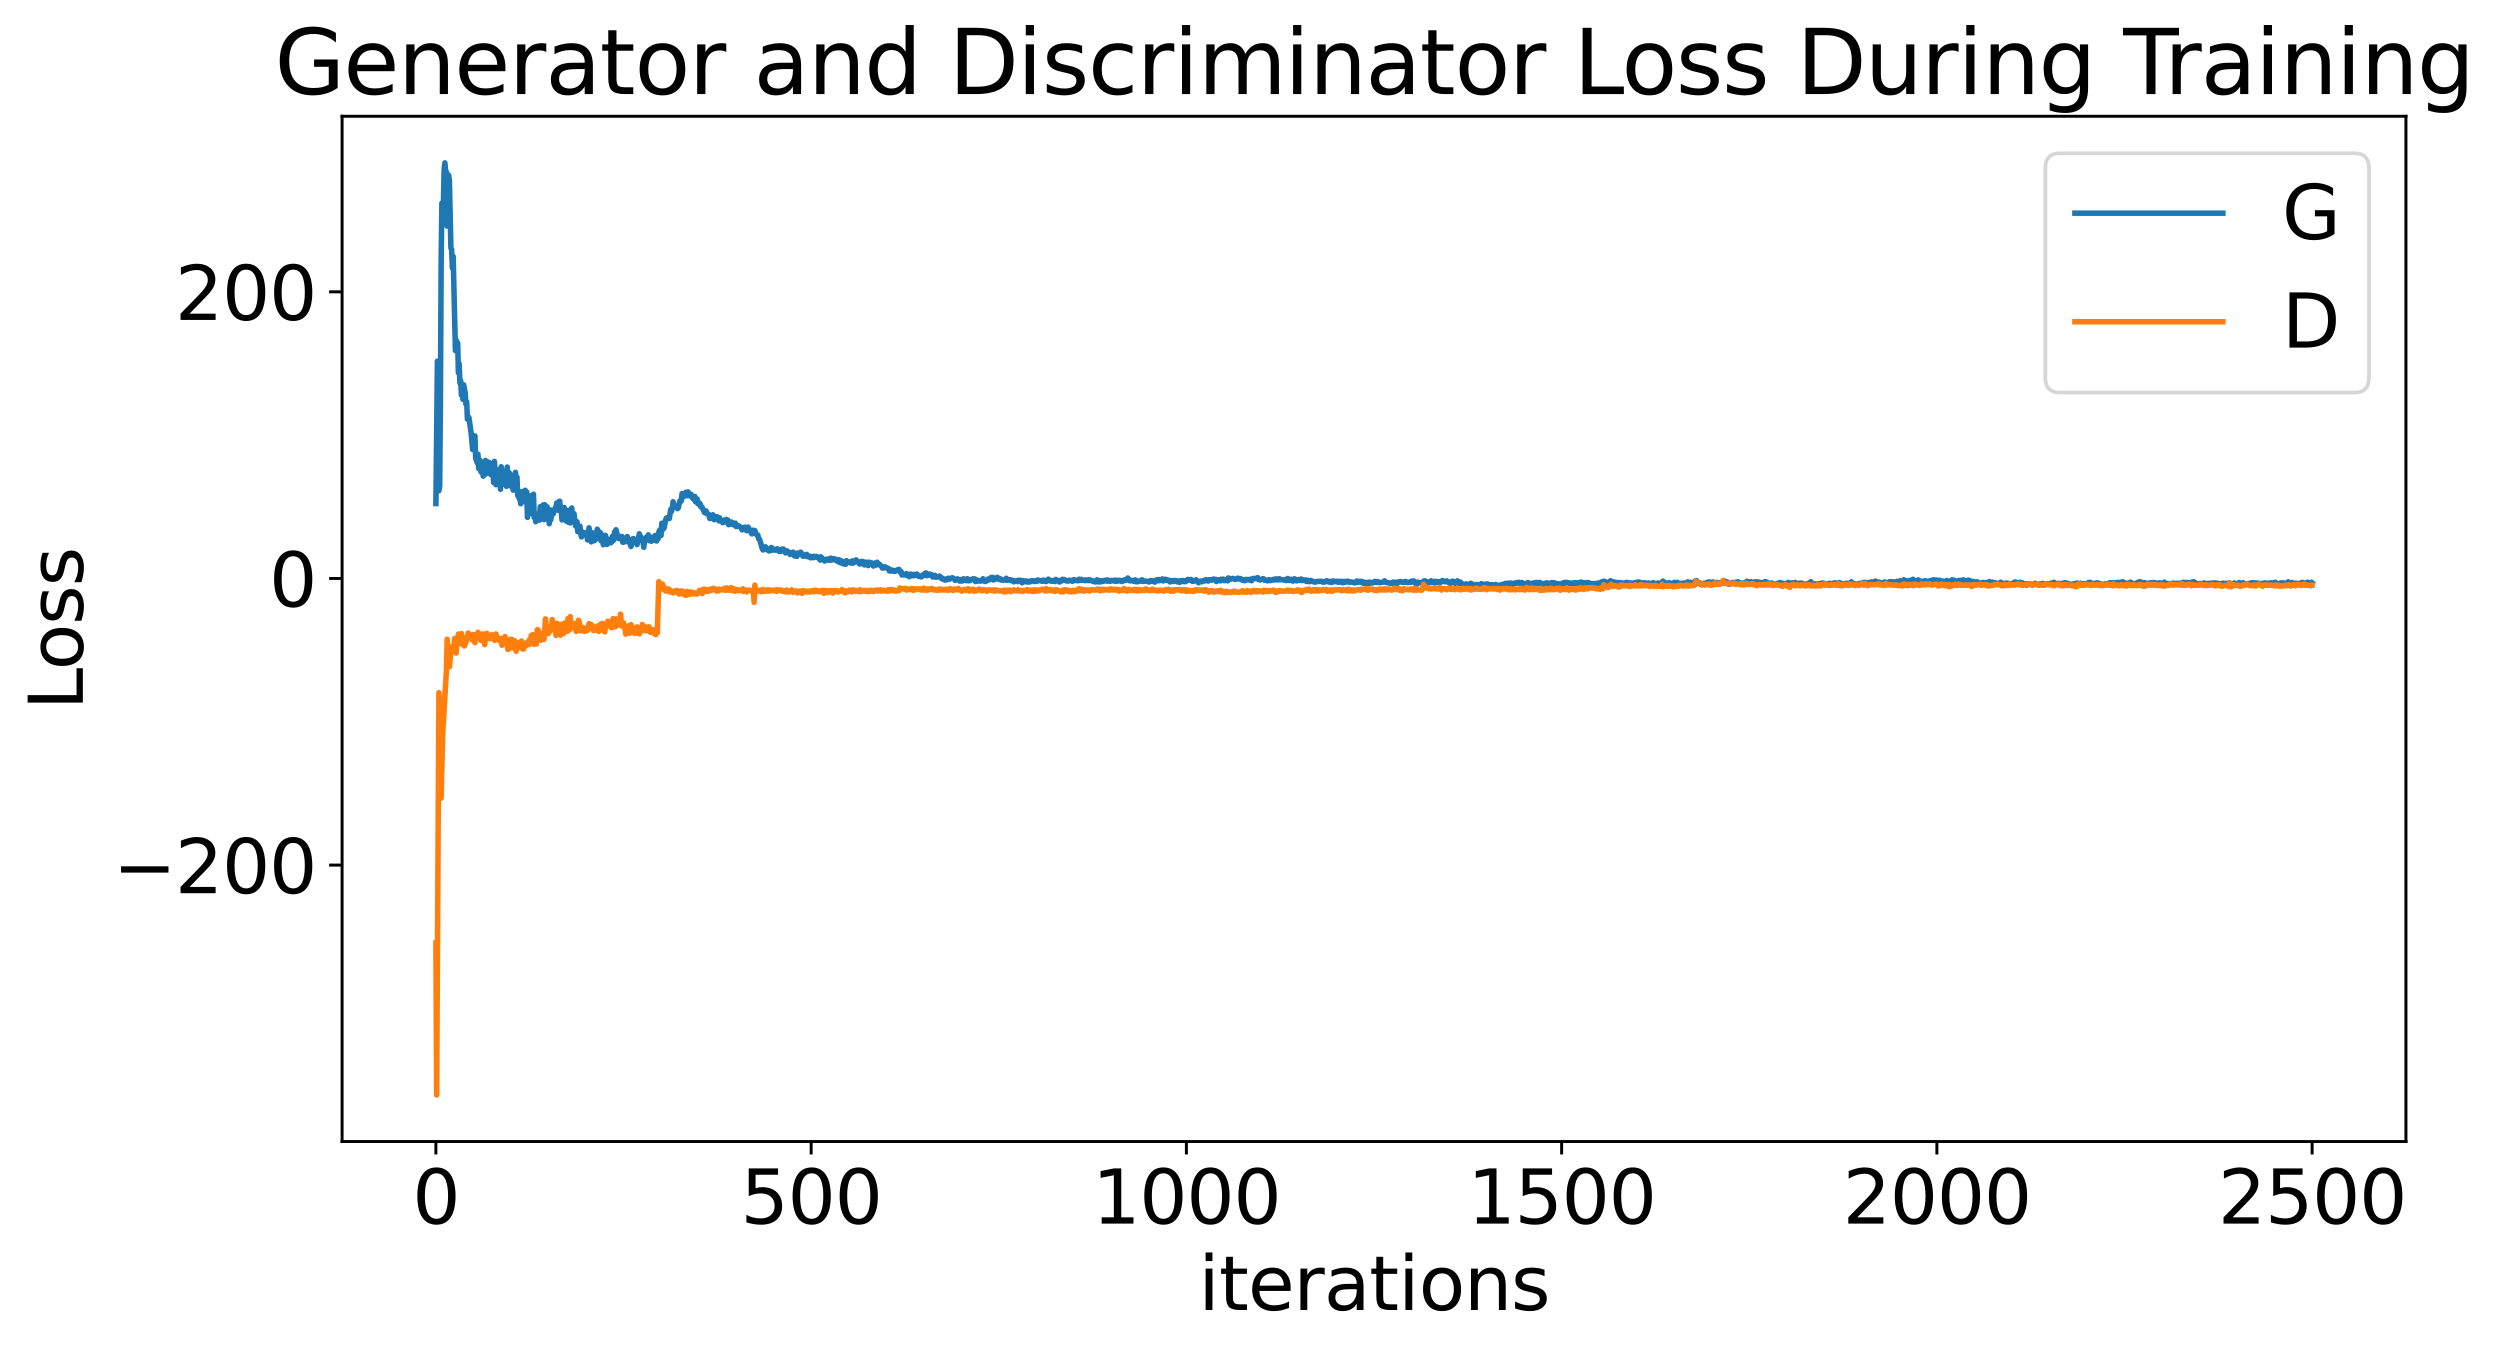 <?xml version="1.0" encoding="utf-8" standalone="no"?>
<!DOCTYPE svg PUBLIC "-//W3C//DTD SVG 1.1//EN"
  "http://www.w3.org/Graphics/SVG/1.1/DTD/svg11.dtd">
<svg xmlns:xlink="http://www.w3.org/1999/xlink" width="675.923pt" height="365.549pt" viewBox="0 0 675.923 365.549" xmlns="http://www.w3.org/2000/svg" version="1.1">
 <defs>
  <style type="text/css">*{stroke-linejoin: round; stroke-linecap: butt}</style>
 </defs>
 <g id="figure_1">
  <g id="patch_1">
   <path d="M 0 365.549 
L 675.923 365.549 
L 675.923 -0 
L 0 -0 
z
" style="fill: #ffffff"/>
  </g>
  <g id="axes_1">
   <g id="patch_2">
    <path d="M 92.491 308.636 
L 650.491 308.636 
L 650.491 31.436 
L 92.491 31.436 
z
" style="fill: #ffffff"/>
   </g>
   <g id="matplotlib.axis_1">
    <g id="xtick_1">
     <g id="line2d_1">
      <defs>
       <path id="m5864e2fce8" d="M 0 0 
L 0 3.5 
" style="stroke: #000000; stroke-width: 0.8"/>
      </defs>
      <g>
       <use xlink:href="#m5864e2fce8" x="117.854" y="308.636" style="stroke: #000000; stroke-width: 0.8"/>
      </g>
     </g>
     <g id="text_1">
      <!-- 0 -->
      <g transform="translate(111.492 330.833) scale(0.2 -0.2)">
       <defs>
        <path id="DejaVuSans-30" d="M 2034 4250 
Q 1547 4250 1301 3770 
Q 1056 3291 1056 2328 
Q 1056 1369 1301 889 
Q 1547 409 2034 409 
Q 2525 409 2770 889 
Q 3016 1369 3016 2328 
Q 3016 3291 2770 3770 
Q 2525 4250 2034 4250 
z
M 2034 4750 
Q 2819 4750 3233 4129 
Q 3647 3509 3647 2328 
Q 3647 1150 3233 529 
Q 2819 -91 2034 -91 
Q 1250 -91 836 529 
Q 422 1150 422 2328 
Q 422 3509 836 4129 
Q 1250 4750 2034 4750 
z
" transform="scale(0.016)"/>
       </defs>
       <use xlink:href="#DejaVuSans-30"/>
      </g>
     </g>
    </g>
    <g id="xtick_2">
     <g id="line2d_2">
      <g>
       <use xlink:href="#m5864e2fce8" x="219.309" y="308.636" style="stroke: #000000; stroke-width: 0.8"/>
      </g>
     </g>
     <g id="text_2">
      <!-- 500 -->
      <g transform="translate(200.221 330.833) scale(0.2 -0.2)">
       <defs>
        <path id="DejaVuSans-35" d="M 691 4666 
L 3169 4666 
L 3169 4134 
L 1269 4134 
L 1269 2991 
Q 1406 3038 1543 3061 
Q 1681 3084 1819 3084 
Q 2600 3084 3056 2656 
Q 3513 2228 3513 1497 
Q 3513 744 3044 326 
Q 2575 -91 1722 -91 
Q 1428 -91 1123 -41 
Q 819 9 494 109 
L 494 744 
Q 775 591 1075 516 
Q 1375 441 1709 441 
Q 2250 441 2565 725 
Q 2881 1009 2881 1497 
Q 2881 1984 2565 2268 
Q 2250 2553 1709 2553 
Q 1456 2553 1204 2497 
Q 953 2441 691 2322 
L 691 4666 
z
" transform="scale(0.016)"/>
       </defs>
       <use xlink:href="#DejaVuSans-35"/>
       <use xlink:href="#DejaVuSans-30" x="63.623"/>
       <use xlink:href="#DejaVuSans-30" x="127.246"/>
      </g>
     </g>
    </g>
    <g id="xtick_3">
     <g id="line2d_3">
      <g>
       <use xlink:href="#m5864e2fce8" x="320.763" y="308.636" style="stroke: #000000; stroke-width: 0.8"/>
      </g>
     </g>
     <g id="text_3">
      <!-- 1000 -->
      <g transform="translate(295.313 330.833) scale(0.2 -0.2)">
       <defs>
        <path id="DejaVuSans-31" d="M 794 531 
L 1825 531 
L 1825 4091 
L 703 3866 
L 703 4441 
L 1819 4666 
L 2450 4666 
L 2450 531 
L 3481 531 
L 3481 0 
L 794 0 
L 794 531 
z
" transform="scale(0.016)"/>
       </defs>
       <use xlink:href="#DejaVuSans-31"/>
       <use xlink:href="#DejaVuSans-30" x="63.623"/>
       <use xlink:href="#DejaVuSans-30" x="127.246"/>
       <use xlink:href="#DejaVuSans-30" x="190.869"/>
      </g>
     </g>
    </g>
    <g id="xtick_4">
     <g id="line2d_4">
      <g>
       <use xlink:href="#m5864e2fce8" x="422.218" y="308.636" style="stroke: #000000; stroke-width: 0.8"/>
      </g>
     </g>
     <g id="text_4">
      <!-- 1500 -->
      <g transform="translate(396.768 330.833) scale(0.2 -0.2)">
       <use xlink:href="#DejaVuSans-31"/>
       <use xlink:href="#DejaVuSans-35" x="63.623"/>
       <use xlink:href="#DejaVuSans-30" x="127.246"/>
       <use xlink:href="#DejaVuSans-30" x="190.869"/>
      </g>
     </g>
    </g>
    <g id="xtick_5">
     <g id="line2d_5">
      <g>
       <use xlink:href="#m5864e2fce8" x="523.672" y="308.636" style="stroke: #000000; stroke-width: 0.8"/>
      </g>
     </g>
     <g id="text_5">
      <!-- 2000 -->
      <g transform="translate(498.222 330.833) scale(0.2 -0.2)">
       <defs>
        <path id="DejaVuSans-32" d="M 1228 531 
L 3431 531 
L 3431 0 
L 469 0 
L 469 531 
Q 828 903 1448 1529 
Q 2069 2156 2228 2338 
Q 2531 2678 2651 2914 
Q 2772 3150 2772 3378 
Q 2772 3750 2511 3984 
Q 2250 4219 1831 4219 
Q 1534 4219 1204 4116 
Q 875 4013 500 3803 
L 500 4441 
Q 881 4594 1212 4672 
Q 1544 4750 1819 4750 
Q 2544 4750 2975 4387 
Q 3406 4025 3406 3419 
Q 3406 3131 3298 2873 
Q 3191 2616 2906 2266 
Q 2828 2175 2409 1742 
Q 1991 1309 1228 531 
z
" transform="scale(0.016)"/>
       </defs>
       <use xlink:href="#DejaVuSans-32"/>
       <use xlink:href="#DejaVuSans-30" x="63.623"/>
       <use xlink:href="#DejaVuSans-30" x="127.246"/>
       <use xlink:href="#DejaVuSans-30" x="190.869"/>
      </g>
     </g>
    </g>
    <g id="xtick_6">
     <g id="line2d_6">
      <g>
       <use xlink:href="#m5864e2fce8" x="625.127" y="308.636" style="stroke: #000000; stroke-width: 0.8"/>
      </g>
     </g>
     <g id="text_6">
      <!-- 2500 -->
      <g transform="translate(599.677 330.833) scale(0.2 -0.2)">
       <use xlink:href="#DejaVuSans-32"/>
       <use xlink:href="#DejaVuSans-35" x="63.623"/>
       <use xlink:href="#DejaVuSans-30" x="127.246"/>
       <use xlink:href="#DejaVuSans-30" x="190.869"/>
      </g>
     </g>
    </g>
    <g id="text_7">
     <!-- iterations -->
     <g transform="translate(324.036 354.189) scale(0.2 -0.2)">
      <defs>
       <path id="DejaVuSans-69" d="M 603 3500 
L 1178 3500 
L 1178 0 
L 603 0 
L 603 3500 
z
M 603 4863 
L 1178 4863 
L 1178 4134 
L 603 4134 
L 603 4863 
z
" transform="scale(0.016)"/>
       <path id="DejaVuSans-74" d="M 1172 4494 
L 1172 3500 
L 2356 3500 
L 2356 3053 
L 1172 3053 
L 1172 1153 
Q 1172 725 1289 603 
Q 1406 481 1766 481 
L 2356 481 
L 2356 0 
L 1766 0 
Q 1100 0 847 248 
Q 594 497 594 1153 
L 594 3053 
L 172 3053 
L 172 3500 
L 594 3500 
L 594 4494 
L 1172 4494 
z
" transform="scale(0.016)"/>
       <path id="DejaVuSans-65" d="M 3597 1894 
L 3597 1613 
L 953 1613 
Q 991 1019 1311 708 
Q 1631 397 2203 397 
Q 2534 397 2845 478 
Q 3156 559 3463 722 
L 3463 178 
Q 3153 47 2828 -22 
Q 2503 -91 2169 -91 
Q 1331 -91 842 396 
Q 353 884 353 1716 
Q 353 2575 817 3079 
Q 1281 3584 2069 3584 
Q 2775 3584 3186 3129 
Q 3597 2675 3597 1894 
z
M 3022 2063 
Q 3016 2534 2758 2815 
Q 2500 3097 2075 3097 
Q 1594 3097 1305 2825 
Q 1016 2553 972 2059 
L 3022 2063 
z
" transform="scale(0.016)"/>
       <path id="DejaVuSans-72" d="M 2631 2963 
Q 2534 3019 2420 3045 
Q 2306 3072 2169 3072 
Q 1681 3072 1420 2755 
Q 1159 2438 1159 1844 
L 1159 0 
L 581 0 
L 581 3500 
L 1159 3500 
L 1159 2956 
Q 1341 3275 1631 3429 
Q 1922 3584 2338 3584 
Q 2397 3584 2469 3576 
Q 2541 3569 2628 3553 
L 2631 2963 
z
" transform="scale(0.016)"/>
       <path id="DejaVuSans-61" d="M 2194 1759 
Q 1497 1759 1228 1600 
Q 959 1441 959 1056 
Q 959 750 1161 570 
Q 1363 391 1709 391 
Q 2188 391 2477 730 
Q 2766 1069 2766 1631 
L 2766 1759 
L 2194 1759 
z
M 3341 1997 
L 3341 0 
L 2766 0 
L 2766 531 
Q 2569 213 2275 61 
Q 1981 -91 1556 -91 
Q 1019 -91 701 211 
Q 384 513 384 1019 
Q 384 1609 779 1909 
Q 1175 2209 1959 2209 
L 2766 2209 
L 2766 2266 
Q 2766 2663 2505 2880 
Q 2244 3097 1772 3097 
Q 1472 3097 1187 3025 
Q 903 2953 641 2809 
L 641 3341 
Q 956 3463 1253 3523 
Q 1550 3584 1831 3584 
Q 2591 3584 2966 3190 
Q 3341 2797 3341 1997 
z
" transform="scale(0.016)"/>
       <path id="DejaVuSans-6f" d="M 1959 3097 
Q 1497 3097 1228 2736 
Q 959 2375 959 1747 
Q 959 1119 1226 758 
Q 1494 397 1959 397 
Q 2419 397 2687 759 
Q 2956 1122 2956 1747 
Q 2956 2369 2687 2733 
Q 2419 3097 1959 3097 
z
M 1959 3584 
Q 2709 3584 3137 3096 
Q 3566 2609 3566 1747 
Q 3566 888 3137 398 
Q 2709 -91 1959 -91 
Q 1206 -91 779 398 
Q 353 888 353 1747 
Q 353 2609 779 3096 
Q 1206 3584 1959 3584 
z
" transform="scale(0.016)"/>
       <path id="DejaVuSans-6e" d="M 3513 2113 
L 3513 0 
L 2938 0 
L 2938 2094 
Q 2938 2591 2744 2837 
Q 2550 3084 2163 3084 
Q 1697 3084 1428 2787 
Q 1159 2491 1159 1978 
L 1159 0 
L 581 0 
L 581 3500 
L 1159 3500 
L 1159 2956 
Q 1366 3272 1645 3428 
Q 1925 3584 2291 3584 
Q 2894 3584 3203 3211 
Q 3513 2838 3513 2113 
z
" transform="scale(0.016)"/>
       <path id="DejaVuSans-73" d="M 2834 3397 
L 2834 2853 
Q 2591 2978 2328 3040 
Q 2066 3103 1784 3103 
Q 1356 3103 1142 2972 
Q 928 2841 928 2578 
Q 928 2378 1081 2264 
Q 1234 2150 1697 2047 
L 1894 2003 
Q 2506 1872 2764 1633 
Q 3022 1394 3022 966 
Q 3022 478 2636 193 
Q 2250 -91 1575 -91 
Q 1294 -91 989 -36 
Q 684 19 347 128 
L 347 722 
Q 666 556 975 473 
Q 1284 391 1588 391 
Q 1994 391 2212 530 
Q 2431 669 2431 922 
Q 2431 1156 2273 1281 
Q 2116 1406 1581 1522 
L 1381 1569 
Q 847 1681 609 1914 
Q 372 2147 372 2553 
Q 372 3047 722 3315 
Q 1072 3584 1716 3584 
Q 2034 3584 2315 3537 
Q 2597 3491 2834 3397 
z
" transform="scale(0.016)"/>
      </defs>
      <use xlink:href="#DejaVuSans-69"/>
      <use xlink:href="#DejaVuSans-74" x="27.783"/>
      <use xlink:href="#DejaVuSans-65" x="66.992"/>
      <use xlink:href="#DejaVuSans-72" x="128.516"/>
      <use xlink:href="#DejaVuSans-61" x="169.629"/>
      <use xlink:href="#DejaVuSans-74" x="230.908"/>
      <use xlink:href="#DejaVuSans-69" x="270.117"/>
      <use xlink:href="#DejaVuSans-6f" x="297.9"/>
      <use xlink:href="#DejaVuSans-6e" x="359.082"/>
      <use xlink:href="#DejaVuSans-73" x="422.461"/>
     </g>
    </g>
   </g>
   <g id="matplotlib.axis_2">
    <g id="ytick_1">
     <g id="line2d_7">
      <defs>
       <path id="m6e7448810d" d="M 0 0 
L -3.5 0 
" style="stroke: #000000; stroke-width: 0.8"/>
      </defs>
      <g>
       <use xlink:href="#m6e7448810d" x="92.491" y="233.899" style="stroke: #000000; stroke-width: 0.8"/>
      </g>
     </g>
     <g id="text_8">
      <!-- −200 -->
      <g transform="translate(30.556 241.498) scale(0.2 -0.2)">
       <defs>
        <path id="DejaVuSans-2212" d="M 678 2272 
L 4684 2272 
L 4684 1741 
L 678 1741 
L 678 2272 
z
" transform="scale(0.016)"/>
       </defs>
       <use xlink:href="#DejaVuSans-2212"/>
       <use xlink:href="#DejaVuSans-32" x="83.789"/>
       <use xlink:href="#DejaVuSans-30" x="147.412"/>
       <use xlink:href="#DejaVuSans-30" x="211.035"/>
      </g>
     </g>
    </g>
    <g id="ytick_2">
     <g id="line2d_8">
      <g>
       <use xlink:href="#m6e7448810d" x="92.491" y="156.401" style="stroke: #000000; stroke-width: 0.8"/>
      </g>
     </g>
     <g id="text_9">
      <!-- 0 -->
      <g transform="translate(72.766 163.999) scale(0.2 -0.2)">
       <use xlink:href="#DejaVuSans-30"/>
      </g>
     </g>
    </g>
    <g id="ytick_3">
     <g id="line2d_9">
      <g>
       <use xlink:href="#m6e7448810d" x="92.491" y="78.903" style="stroke: #000000; stroke-width: 0.8"/>
      </g>
     </g>
     <g id="text_10">
      <!-- 200 -->
      <g transform="translate(47.316 86.501) scale(0.2 -0.2)">
       <use xlink:href="#DejaVuSans-32"/>
       <use xlink:href="#DejaVuSans-30" x="63.623"/>
       <use xlink:href="#DejaVuSans-30" x="127.246"/>
      </g>
     </g>
    </g>
    <g id="text_11">
     <!-- Loss -->
     <g transform="translate(22.397 191.971) rotate(-90) scale(0.2 -0.2)">
      <defs>
       <path id="DejaVuSans-4c" d="M 628 4666 
L 1259 4666 
L 1259 531 
L 3531 531 
L 3531 0 
L 628 0 
L 628 4666 
z
" transform="scale(0.016)"/>
      </defs>
      <use xlink:href="#DejaVuSans-4c"/>
      <use xlink:href="#DejaVuSans-6f" x="53.963"/>
      <use xlink:href="#DejaVuSans-73" x="115.145"/>
      <use xlink:href="#DejaVuSans-73" x="167.244"/>
     </g>
    </g>
   </g>
   <g id="line2d_10">
    <path d="M 117.854 136.14 
L 118.26 97.659 
L 118.666 132.665 
L 118.869 131.502 
L 119.072 109.075 
L 119.275 70.057 
L 119.478 54.902 
L 119.68 57.927 
L 119.883 54.949 
L 120.086 45.68 
L 120.289 44.036 
L 120.492 46.554 
L 120.695 46.465 
L 120.898 61.121 
L 121.304 47.372 
L 121.507 48.944 
L 121.912 67.071 
L 122.115 67.467 
L 122.318 72.478 
L 122.521 69.343 
L 123.13 94.791 
L 123.333 91.969 
L 123.536 93.23 
L 123.739 92.73 
L 123.942 100.784 
L 124.144 98.378 
L 124.347 103.556 
L 124.55 102.927 
L 124.753 106.844 
L 124.956 103.849 
L 125.159 107.982 
L 125.362 104.046 
L 125.768 106.16 
L 125.971 109.28 
L 126.174 108.658 
L 126.376 113.349 
L 126.579 112.803 
L 126.782 112.887 
L 127.391 117.193 
L 127.797 121.53 
L 128 117.759 
L 128.203 121.031 
L 128.406 117.875 
L 128.608 123.929 
L 129.014 125.099 
L 129.217 122.79 
L 129.42 126.681 
L 129.623 124.354 
L 129.826 124.599 
L 130.029 127.579 
L 130.435 125.95 
L 130.638 128.74 
L 131.246 124.5 
L 131.449 128.1 
L 131.652 127.649 
L 131.855 124.881 
L 132.058 126.072 
L 132.261 125.034 
L 132.667 128.292 
L 132.87 127.82 
L 133.072 128.384 
L 133.275 127.725 
L 133.478 130.487 
L 133.681 124.764 
L 134.087 131.038 
L 134.493 128.508 
L 134.696 129.993 
L 134.899 127.025 
L 135.102 128.463 
L 135.304 132.281 
L 135.507 126.205 
L 135.71 127.787 
L 135.913 128.366 
L 136.116 130.871 
L 136.319 129.202 
L 136.522 130.455 
L 136.725 129.325 
L 136.928 131.487 
L 137.131 126.281 
L 137.334 129.134 
L 137.536 127.715 
L 137.739 127.934 
L 137.942 130.968 
L 138.145 131.452 
L 138.348 128.474 
L 138.551 131.652 
L 138.754 132.517 
L 138.957 132.328 
L 139.16 131.551 
L 139.363 127.72 
L 139.566 129.542 
L 139.768 129.013 
L 139.971 133.998 
L 140.174 132.653 
L 140.377 134.847 
L 140.58 134.467 
L 140.783 136.2 
L 140.986 135.547 
L 141.189 132.984 
L 141.392 132.882 
L 141.595 135.628 
L 141.798 134.707 
L 142 132.555 
L 142.203 134.507 
L 142.406 133.026 
L 142.609 139.876 
L 142.812 134.537 
L 143.015 138.061 
L 143.421 134.071 
L 143.827 138.894 
L 144.03 134.347 
L 144.232 133.629 
L 144.435 139.905 
L 144.638 139.352 
L 144.841 141.054 
L 145.044 140.309 
L 145.247 138.999 
L 145.653 139.654 
L 145.856 140.618 
L 146.059 137.012 
L 146.262 139.155 
L 146.87 136.511 
L 147.073 140.474 
L 147.276 136.475 
L 147.479 137.702 
L 147.682 137.835 
L 147.885 137.004 
L 148.088 137.95 
L 148.291 137.668 
L 148.494 141.592 
L 148.696 138.274 
L 148.899 140.583 
L 149.305 137.904 
L 149.508 139.008 
L 150.32 137.022 
L 150.523 136.006 
L 150.726 137.474 
L 150.928 137.945 
L 151.131 135.58 
L 151.334 135.523 
L 151.537 137.943 
L 151.74 138.274 
L 151.943 140.578 
L 152.349 137.335 
L 152.552 137.226 
L 153.16 140.936 
L 153.363 138.706 
L 153.566 138.032 
L 153.769 141.259 
L 153.972 139.099 
L 154.175 141.37 
L 154.378 137.772 
L 154.581 137.348 
L 154.784 140.418 
L 155.19 138.879 
L 155.595 142.185 
L 155.798 141.025 
L 156.001 141.072 
L 156.204 143.736 
L 156.407 143.389 
L 156.813 142.272 
L 157.016 144.384 
L 157.219 145.164 
L 157.422 144.087 
L 157.624 143.884 
L 157.827 144.458 
L 158.03 144.067 
L 158.233 144.523 
L 158.436 144.576 
L 158.639 144.057 
L 158.842 145.965 
L 159.248 142.713 
L 159.451 143.652 
L 159.856 146.492 
L 160.059 144.781 
L 160.262 144.082 
L 160.465 144.852 
L 160.668 146.19 
L 160.871 144.657 
L 161.074 145.826 
L 161.48 143.08 
L 161.886 144.961 
L 162.088 143.809 
L 162.291 143.998 
L 162.494 146.216 
L 162.697 144.777 
L 162.9 144.719 
L 163.103 147.279 
L 163.306 145.481 
L 163.509 144.759 
L 163.712 144.778 
L 164.118 147.196 
L 164.32 145.772 
L 164.523 146.071 
L 164.726 146.691 
L 164.929 146.572 
L 165.132 146.758 
L 165.335 146.584 
L 165.538 145.073 
L 165.741 146.164 
L 165.944 146.019 
L 166.147 143.898 
L 166.552 143.243 
L 166.755 144.034 
L 166.958 145.291 
L 167.161 144.827 
L 167.364 145.636 
L 167.567 145.168 
L 167.973 145.381 
L 168.176 145.052 
L 168.379 146.596 
L 168.582 146.597 
L 168.784 146.024 
L 168.987 146.121 
L 169.19 145.644 
L 169.393 145.637 
L 169.596 145.064 
L 169.799 146.528 
L 170.002 146.055 
L 170.205 146.379 
L 170.611 147.743 
L 171.016 145.699 
L 171.219 145.614 
L 171.625 146.032 
L 171.828 145.842 
L 172.031 145.851 
L 172.234 147.242 
L 172.64 145.385 
L 172.843 144.331 
L 173.046 145.157 
L 173.248 145.113 
L 173.451 146.047 
L 173.654 146.109 
L 173.857 146.358 
L 174.06 147.967 
L 174.263 145.834 
L 174.466 145.472 
L 174.669 145.909 
L 174.872 145.176 
L 175.075 145.312 
L 175.278 144.622 
L 175.48 146.161 
L 175.683 145.989 
L 175.886 145.61 
L 176.089 146.34 
L 176.292 145.256 
L 176.495 146.137 
L 176.698 145.935 
L 177.104 144.794 
L 177.307 145.823 
L 177.51 146.259 
L 177.712 145.546 
L 177.915 145.704 
L 178.118 143.834 
L 178.321 143.393 
L 178.727 144.764 
L 178.93 141.472 
L 179.133 143.258 
L 179.336 142.123 
L 179.539 142.771 
L 179.944 140.614 
L 180.147 140.124 
L 180.35 139.984 
L 180.553 140.199 
L 180.756 139.866 
L 180.959 140.192 
L 181.365 137.7 
L 181.568 138.212 
L 181.771 137.473 
L 181.974 135.659 
L 182.176 136.514 
L 182.379 136.846 
L 182.582 136.709 
L 182.988 136.991 
L 183.191 137.518 
L 183.394 137.285 
L 183.8 135.462 
L 184.003 135.643 
L 184.206 135.398 
L 184.408 133.459 
L 184.814 134.31 
L 185.22 133.713 
L 185.423 133.074 
L 185.626 133.282 
L 185.829 134.055 
L 186.032 133.006 
L 186.235 133.292 
L 186.438 134.015 
L 186.64 133.692 
L 186.843 133.654 
L 187.046 134.464 
L 187.249 134.108 
L 187.452 134.925 
L 187.655 134.937 
L 187.858 134.225 
L 188.061 135.659 
L 188.467 134.892 
L 188.67 136.185 
L 188.872 135.805 
L 189.075 136.403 
L 189.278 136.163 
L 189.481 137.044 
L 189.684 136.978 
L 189.887 137.257 
L 190.496 138.599 
L 190.699 138.164 
L 190.902 138.149 
L 191.104 138.876 
L 191.307 139.009 
L 191.51 138.997 
L 191.713 139.359 
L 191.916 140.196 
L 192.322 139.446 
L 192.525 139.625 
L 192.728 139.176 
L 192.931 140.361 
L 193.134 140.508 
L 193.336 140.278 
L 193.539 140.344 
L 193.742 139.689 
L 193.945 139.764 
L 194.351 140.824 
L 194.554 140.008 
L 194.757 140.868 
L 195.163 140.81 
L 195.366 141.31 
L 195.771 140.643 
L 195.974 141.05 
L 196.177 141.153 
L 196.38 140.423 
L 196.583 140.617 
L 196.786 140.614 
L 196.989 141.863 
L 197.395 141.369 
L 197.598 141.728 
L 197.8 141.138 
L 198.206 141.68 
L 198.409 141.923 
L 198.612 141.879 
L 198.815 141.446 
L 199.018 142.349 
L 199.221 142.178 
L 199.424 142.347 
L 199.627 142.126 
L 200.032 142.4 
L 200.235 142.475 
L 200.641 143.255 
L 201.047 142.625 
L 201.25 142.94 
L 201.453 142.544 
L 201.656 142.637 
L 201.859 143.491 
L 202.062 143.441 
L 202.264 142.499 
L 203.279 144.345 
L 203.482 144.042 
L 203.685 143.35 
L 203.888 143.767 
L 204.091 143.468 
L 204.496 144.489 
L 204.699 144.669 
L 204.902 144.672 
L 205.105 145.67 
L 205.308 145.761 
L 205.511 146.258 
L 206.12 148.419 
L 206.323 148.689 
L 206.526 148.047 
L 206.728 148.449 
L 206.931 147.839 
L 207.134 148.049 
L 207.337 148.58 
L 207.54 148.473 
L 207.743 148.87 
L 207.946 148.969 
L 208.555 148.023 
L 208.758 148.769 
L 208.96 148.372 
L 209.163 148.493 
L 209.366 148.478 
L 209.569 148.748 
L 210.178 148.377 
L 210.381 148.894 
L 210.787 149.113 
L 210.99 148.87 
L 211.192 149.059 
L 211.395 148.448 
L 211.598 148.64 
L 211.801 148.444 
L 212.004 148.854 
L 212.207 148.832 
L 212.41 149.493 
L 212.613 149.321 
L 212.816 148.955 
L 213.222 149.348 
L 213.424 149.344 
L 213.627 149.915 
L 213.83 149.514 
L 214.033 149.77 
L 214.439 149.281 
L 214.642 149.529 
L 214.845 150.34 
L 215.048 149.766 
L 215.251 149.811 
L 215.454 150.424 
L 215.656 149.526 
L 215.859 149.917 
L 216.265 149.784 
L 216.468 149.298 
L 216.874 149.799 
L 217.077 150.376 
L 217.28 150.048 
L 217.483 150.062 
L 217.686 150.378 
L 217.888 149.992 
L 218.091 149.896 
L 218.497 150.541 
L 218.7 150.339 
L 218.903 150.392 
L 219.106 150.799 
L 219.309 150.784 
L 219.512 150.476 
L 219.918 150.767 
L 220.12 150.405 
L 220.323 150.592 
L 220.526 150.61 
L 220.729 150.436 
L 220.932 150.759 
L 221.338 150.627 
L 221.541 150.923 
L 221.744 151.434 
L 221.947 150.56 
L 222.961 151.686 
L 223.164 151.245 
L 223.367 151.34 
L 223.57 151.189 
L 223.976 151.46 
L 224.179 151.103 
L 224.382 151.463 
L 224.584 150.909 
L 224.787 151.436 
L 225.396 151.036 
L 225.599 151.155 
L 225.802 151.431 
L 226.005 151.183 
L 226.411 151.762 
L 226.816 151.34 
L 227.019 152.078 
L 227.222 151.541 
L 227.425 152.217 
L 227.628 151.72 
L 228.034 152.454 
L 228.237 152.475 
L 228.44 152.178 
L 228.643 152.557 
L 228.846 151.582 
L 229.251 152.087 
L 229.454 151.928 
L 229.657 151.923 
L 230.063 152.252 
L 230.266 151.787 
L 230.469 151.652 
L 230.672 152.266 
L 230.875 151.899 
L 231.078 151.932 
L 231.28 151.812 
L 231.483 151.389 
L 231.686 151.815 
L 231.889 151.796 
L 232.295 152.38 
L 232.498 152.495 
L 232.701 152.358 
L 232.904 151.78 
L 233.107 151.87 
L 233.31 151.819 
L 233.715 152.745 
L 233.918 152.028 
L 234.324 152.58 
L 234.527 151.995 
L 234.73 152.918 
L 234.933 152.035 
L 235.136 152.038 
L 235.339 152.223 
L 235.542 152.15 
L 235.947 152.495 
L 236.15 153.04 
L 236.556 152.225 
L 236.759 152.338 
L 236.962 152.757 
L 237.165 152.019 
L 237.368 152.466 
L 237.571 152.592 
L 237.774 152.545 
L 238.179 153.036 
L 238.382 153.083 
L 238.585 153.593 
L 238.788 153.245 
L 238.991 153.559 
L 239.194 153.292 
L 239.397 153.298 
L 240.006 153.698 
L 240.208 153.676 
L 240.411 154.341 
L 240.614 153.995 
L 240.817 154.429 
L 241.02 154.116 
L 241.223 154.144 
L 241.629 154.426 
L 241.832 154.495 
L 242.035 154.265 
L 242.238 154.362 
L 242.44 154.155 
L 242.846 154.005 
L 243.049 153.936 
L 243.455 154.769 
L 243.658 154.579 
L 243.861 155.456 
L 244.672 155.401 
L 244.875 155.466 
L 245.078 155.063 
L 245.281 155.629 
L 245.484 155.637 
L 245.89 155.926 
L 246.093 155.242 
L 246.296 155.242 
L 246.499 155.431 
L 246.702 155.342 
L 246.904 155.675 
L 247.107 155.318 
L 247.31 155.313 
L 247.513 155.587 
L 247.716 155.54 
L 247.919 155.213 
L 248.325 155.795 
L 249.136 155.969 
L 249.339 155.538 
L 249.745 155.561 
L 249.948 155.128 
L 250.151 155.427 
L 250.354 154.904 
L 250.557 155.656 
L 250.76 155.443 
L 250.963 155.553 
L 251.166 155.221 
L 251.368 155.212 
L 251.571 155.376 
L 251.774 155.325 
L 252.18 156 
L 252.383 155.643 
L 252.586 155.713 
L 252.789 155.558 
L 252.992 156.061 
L 253.803 155.963 
L 254.006 155.754 
L 254.209 155.876 
L 254.615 156.5 
L 254.818 156.333 
L 255.224 156.594 
L 255.427 156.833 
L 255.63 156.669 
L 255.832 156.795 
L 256.035 156.477 
L 256.441 156.337 
L 256.644 156.608 
L 257.456 156.2 
L 257.659 156.41 
L 257.862 156.419 
L 258.267 156.92 
L 258.876 156.501 
L 259.079 156.703 
L 259.282 156.705 
L 259.485 157.113 
L 259.688 156.7 
L 260.094 157.104 
L 260.296 157.024 
L 260.499 156.49 
L 260.702 156.827 
L 261.108 156.908 
L 261.311 156.982 
L 261.514 156.459 
L 261.717 156.947 
L 261.92 157.036 
L 262.123 156.908 
L 262.326 156.963 
L 262.528 156.661 
L 262.731 156.696 
L 263.137 156.491 
L 263.34 156.747 
L 263.543 156.512 
L 263.746 157.237 
L 263.949 156.882 
L 264.152 157.135 
L 264.355 156.859 
L 264.76 157.092 
L 265.369 157.061 
L 265.775 156.484 
L 265.978 157.089 
L 266.181 156.92 
L 266.384 157.22 
L 266.992 156.938 
L 267.195 156.524 
L 267.398 156.774 
L 267.804 156.596 
L 268.007 156.121 
L 268.21 156.28 
L 268.413 156.109 
L 268.616 156.802 
L 268.819 156.506 
L 269.224 156.571 
L 269.63 156.086 
L 269.833 156.559 
L 270.239 156.429 
L 270.442 156.744 
L 270.645 156.564 
L 270.848 156.866 
L 271.051 156.778 
L 271.254 156.872 
L 271.862 156.797 
L 272.065 156.349 
L 272.268 156.889 
L 273.08 156.721 
L 273.283 156.949 
L 273.486 156.867 
L 273.891 156.925 
L 274.094 157.307 
L 274.297 157.138 
L 274.906 157.021 
L 275.109 157.242 
L 275.312 156.893 
L 275.515 156.954 
L 275.718 156.869 
L 275.92 156.912 
L 276.123 157.117 
L 276.326 157.565 
L 276.529 157.002 
L 277.138 157.304 
L 277.341 157.064 
L 277.544 157.098 
L 277.95 157.402 
L 278.152 157.157 
L 278.558 157.305 
L 278.761 157.041 
L 279.37 157.028 
L 279.573 157.231 
L 279.979 157.135 
L 280.182 156.95 
L 280.384 157.166 
L 280.587 156.814 
L 280.993 156.947 
L 281.602 157.092 
L 281.805 157.17 
L 282.008 156.863 
L 282.414 156.897 
L 282.616 157.198 
L 282.819 157.229 
L 283.428 156.59 
L 283.834 157.064 
L 284.037 156.94 
L 284.443 157.184 
L 284.646 156.979 
L 285.254 157.216 
L 285.457 156.659 
L 285.66 157.073 
L 286.269 156.957 
L 286.472 157.356 
L 286.878 156.862 
L 287.08 157.057 
L 287.283 156.636 
L 287.486 156.753 
L 287.689 156.68 
L 287.892 156.857 
L 288.095 156.844 
L 288.298 157.05 
L 288.704 157.114 
L 289.11 156.86 
L 289.312 157.006 
L 289.718 156.904 
L 289.921 157.158 
L 290.124 157.006 
L 290.327 156.707 
L 290.53 156.761 
L 290.733 156.966 
L 291.139 156.879 
L 291.342 157.016 
L 291.544 156.933 
L 291.747 156.597 
L 291.95 156.938 
L 292.356 156.619 
L 292.559 156.905 
L 293.168 156.841 
L 293.371 156.984 
L 293.574 156.784 
L 293.776 156.951 
L 293.979 156.845 
L 294.182 156.945 
L 294.385 156.739 
L 294.588 156.985 
L 294.791 156.798 
L 295.603 157.229 
L 295.806 157.086 
L 296.211 157.358 
L 296.617 156.768 
L 296.82 157.277 
L 297.023 156.969 
L 297.226 157.357 
L 297.429 157.316 
L 297.632 156.993 
L 297.835 157.256 
L 298.038 157.108 
L 298.24 157.194 
L 298.443 156.965 
L 298.849 156.881 
L 299.052 156.857 
L 299.255 157.127 
L 299.458 156.814 
L 300.067 157.181 
L 300.27 157.128 
L 300.472 156.92 
L 301.081 157.081 
L 301.284 156.863 
L 301.69 157.203 
L 301.893 156.861 
L 302.096 157.05 
L 302.502 157.098 
L 302.704 156.884 
L 303.11 157.045 
L 303.313 157.24 
L 303.516 157.082 
L 303.719 157.065 
L 303.922 156.804 
L 304.328 156.9 
L 304.531 156.621 
L 304.734 156.584 
L 304.936 156.287 
L 305.342 157.002 
L 305.545 156.789 
L 305.748 157.044 
L 306.154 156.965 
L 306.357 156.958 
L 306.56 157.163 
L 306.763 157.051 
L 306.966 156.784 
L 307.168 157.317 
L 307.371 157.24 
L 307.574 157.294 
L 308.386 156.93 
L 308.589 157.152 
L 308.792 156.774 
L 309.198 157.189 
L 309.603 157.082 
L 310.212 157.214 
L 310.415 157.159 
L 310.618 157.361 
L 311.024 156.998 
L 311.227 157.194 
L 311.43 156.959 
L 311.632 157.208 
L 312.038 157.123 
L 312.241 157.38 
L 312.647 156.781 
L 312.85 156.843 
L 313.053 157.026 
L 313.256 156.672 
L 313.459 156.997 
L 313.662 156.767 
L 314.067 156.892 
L 314.27 156.525 
L 314.473 157.07 
L 314.676 156.712 
L 315.082 156.629 
L 315.285 156.921 
L 315.488 156.741 
L 315.691 156.932 
L 315.894 156.869 
L 316.096 156.953 
L 316.299 157.325 
L 316.502 157.298 
L 316.705 156.966 
L 317.111 157.174 
L 317.314 157.216 
L 317.517 156.923 
L 317.72 157.106 
L 318.126 157.023 
L 318.328 157.332 
L 318.531 157.169 
L 318.937 157.454 
L 319.14 156.995 
L 319.343 156.993 
L 319.546 157.191 
L 319.749 156.969 
L 319.952 157.006 
L 320.155 157.277 
L 320.358 157.026 
L 320.56 157.241 
L 320.966 156.802 
L 321.169 156.664 
L 321.372 156.846 
L 321.778 156.78 
L 321.981 156.673 
L 322.184 156.824 
L 322.387 157.169 
L 322.59 157.19 
L 323.401 156.757 
L 324.01 157.552 
L 324.619 157.099 
L 324.822 157.306 
L 325.43 156.954 
L 325.633 157.087 
L 326.039 156.716 
L 326.648 157.097 
L 326.851 156.753 
L 327.054 156.809 
L 327.256 156.726 
L 327.662 156.854 
L 328.068 156.559 
L 328.474 156.822 
L 328.677 156.637 
L 328.88 157.229 
L 329.083 156.791 
L 329.286 156.874 
L 329.488 156.761 
L 329.894 157.043 
L 330.097 156.627 
L 330.3 156.745 
L 330.503 156.735 
L 330.706 156.59 
L 330.909 156.968 
L 331.112 156.992 
L 331.72 156.62 
L 331.923 157.033 
L 332.126 156.256 
L 332.329 156.561 
L 332.735 156.582 
L 333.141 156.401 
L 333.344 156.38 
L 333.952 156.67 
L 334.358 156.541 
L 334.561 156.336 
L 334.764 156.332 
L 334.967 156.531 
L 335.373 156.43 
L 335.576 156.726 
L 335.779 156.687 
L 335.982 156.912 
L 336.387 156.765 
L 336.59 157.007 
L 336.793 156.657 
L 337.199 156.766 
L 337.402 156.677 
L 337.605 156.775 
L 337.808 156.676 
L 338.011 156.898 
L 338.214 156.58 
L 338.416 157.002 
L 338.822 156.381 
L 339.634 156.427 
L 340.04 156.167 
L 340.243 156.677 
L 340.446 156.607 
L 340.648 156.813 
L 341.054 156.677 
L 341.46 156.451 
L 341.663 156.525 
L 341.866 156.857 
L 342.272 156.845 
L 342.678 157.036 
L 342.88 156.957 
L 343.083 156.7 
L 343.489 156.982 
L 343.692 156.829 
L 344.098 156.852 
L 344.301 156.63 
L 344.707 156.813 
L 344.91 156.53 
L 345.315 156.527 
L 345.518 156.792 
L 345.721 156.709 
L 345.924 156.482 
L 346.127 156.748 
L 346.33 156.668 
L 347.344 156.874 
L 347.547 156.666 
L 347.75 156.97 
L 347.953 156.868 
L 348.156 156.395 
L 348.562 156.935 
L 348.765 156.648 
L 348.968 156.779 
L 349.171 156.638 
L 349.374 156.768 
L 349.576 157.115 
L 349.982 156.494 
L 350.388 156.708 
L 350.591 157.045 
L 350.794 156.748 
L 351.2 156.681 
L 351.403 156.917 
L 351.808 156.556 
L 352.011 156.972 
L 352.214 156.724 
L 352.417 156.873 
L 352.62 156.814 
L 352.823 156.951 
L 353.026 156.807 
L 353.229 157.215 
L 353.432 157.158 
L 353.635 156.903 
L 353.838 157.198 
L 354.04 157.274 
L 354.243 157.007 
L 354.446 156.933 
L 355.055 157.3 
L 355.461 157.318 
L 355.664 157.396 
L 355.867 157.23 
L 357.287 157.154 
L 357.49 157.219 
L 357.693 157.404 
L 358.302 157.32 
L 358.504 157.066 
L 358.707 157.031 
L 359.113 157.241 
L 359.316 157.383 
L 359.722 157.148 
L 359.925 157.479 
L 360.128 157.431 
L 360.331 157.152 
L 360.534 157.065 
L 360.736 157.277 
L 361.548 157.153 
L 361.751 157.425 
L 361.954 157.185 
L 362.157 157.377 
L 362.36 157.386 
L 362.563 157.164 
L 362.968 157.544 
L 363.171 157.473 
L 363.374 157.186 
L 363.577 157.441 
L 363.78 157.399 
L 363.983 157.231 
L 364.389 157.136 
L 364.592 157.397 
L 364.795 157.236 
L 364.998 157.41 
L 365.403 157.339 
L 365.606 157.452 
L 366.012 157.459 
L 366.215 157.609 
L 366.418 157.398 
L 366.621 157.364 
L 366.824 157.096 
L 367.027 157.451 
L 367.432 157.165 
L 367.635 157.243 
L 367.838 157.462 
L 368.041 157.177 
L 368.244 157.387 
L 368.447 157.298 
L 368.65 157.721 
L 368.853 157.406 
L 369.056 157.686 
L 369.259 157.731 
L 369.664 157.46 
L 369.867 157.829 
L 370.07 157.401 
L 370.273 157.384 
L 370.476 157.688 
L 370.882 157.479 
L 371.085 157.612 
L 371.491 157.463 
L 371.694 157.197 
L 371.896 157.45 
L 372.099 157.273 
L 372.302 157.487 
L 372.505 157.248 
L 372.911 157.414 
L 373.114 157.545 
L 374.128 157.351 
L 374.331 157.048 
L 374.737 157.474 
L 375.549 157.609 
L 375.752 157.616 
L 375.955 157.762 
L 376.158 157.578 
L 376.36 157.748 
L 376.563 157.675 
L 376.766 157.368 
L 377.172 157.731 
L 377.375 157.675 
L 377.578 157.388 
L 377.781 157.724 
L 378.187 157.32 
L 378.592 157.244 
L 378.795 157.372 
L 378.998 157.311 
L 379.201 157.48 
L 379.404 157.333 
L 379.81 157.435 
L 380.013 157.213 
L 380.216 157.423 
L 380.622 157.517 
L 380.824 157.398 
L 381.027 157.472 
L 381.23 157.401 
L 381.433 157.453 
L 381.636 157.119 
L 381.839 157.121 
L 382.042 157.32 
L 382.245 157.066 
L 382.448 157.48 
L 382.651 157.58 
L 382.854 157.942 
L 383.056 157.995 
L 383.259 157.393 
L 383.462 157.626 
L 384.477 157.479 
L 385.086 157.032 
L 385.491 157.136 
L 386.303 157.586 
L 386.912 157.04 
L 387.115 157.458 
L 387.52 157.402 
L 387.723 157.215 
L 387.926 157.633 
L 388.129 157.175 
L 388.332 157.436 
L 388.535 157.246 
L 388.738 157.449 
L 388.941 157.233 
L 389.347 157.574 
L 389.55 157.243 
L 389.752 157.222 
L 389.955 156.962 
L 390.564 157.275 
L 390.767 157.134 
L 390.97 157.307 
L 391.173 157.069 
L 391.376 157.364 
L 391.579 157.306 
L 391.782 157.579 
L 391.984 157.534 
L 392.187 157.73 
L 392.593 157.16 
L 392.796 157.144 
L 392.999 157.242 
L 393.405 157.713 
L 394.014 157.052 
L 394.419 157.711 
L 394.825 157.361 
L 395.028 157.732 
L 395.84 157.987 
L 396.043 158.224 
L 396.448 157.863 
L 396.651 158.056 
L 397.057 157.971 
L 397.463 158.122 
L 397.666 157.706 
L 397.869 157.803 
L 398.275 158.359 
L 398.478 158.152 
L 398.68 158.189 
L 399.289 158.025 
L 399.492 158.16 
L 399.898 158.129 
L 400.101 158.185 
L 400.304 158.114 
L 400.507 157.811 
L 400.71 158.289 
L 400.912 158.083 
L 401.115 158.158 
L 401.318 157.972 
L 401.521 157.959 
L 401.724 158.169 
L 402.13 157.87 
L 402.333 158.083 
L 402.536 157.995 
L 402.739 158.151 
L 403.347 158.08 
L 403.55 158.081 
L 403.956 158.3 
L 404.159 158.261 
L 404.362 158.038 
L 404.971 158.301 
L 405.174 158.439 
L 405.376 158.228 
L 405.579 158.286 
L 405.782 158.109 
L 405.985 158.128 
L 406.188 158.001 
L 406.594 158.046 
L 406.797 157.829 
L 407 158.126 
L 407.203 157.699 
L 407.406 158.022 
L 407.811 157.689 
L 408.014 157.964 
L 408.42 157.633 
L 408.826 158.226 
L 409.232 157.712 
L 409.435 157.841 
L 409.638 157.611 
L 409.84 157.732 
L 410.246 157.497 
L 410.449 157.611 
L 410.652 157.445 
L 411.058 157.843 
L 411.464 157.479 
L 412.072 158.031 
L 412.275 157.767 
L 412.478 157.923 
L 412.681 157.748 
L 412.884 157.963 
L 413.087 157.505 
L 413.493 157.715 
L 414.102 157.801 
L 414.304 157.78 
L 414.507 157.602 
L 414.71 157.97 
L 415.116 157.86 
L 415.319 157.466 
L 415.522 157.806 
L 415.725 157.66 
L 415.928 157.887 
L 416.131 157.502 
L 416.334 157.475 
L 416.942 157.864 
L 417.145 157.856 
L 417.348 158.139 
L 417.754 157.685 
L 418.363 157.587 
L 418.768 157.948 
L 418.971 157.713 
L 419.174 157.689 
L 419.58 157.504 
L 419.986 158.071 
L 420.189 157.556 
L 420.392 157.911 
L 420.595 157.977 
L 420.798 157.76 
L 421 158.035 
L 421.406 157.824 
L 421.609 157.977 
L 422.015 157.938 
L 422.218 157.961 
L 422.421 157.682 
L 422.624 157.795 
L 422.827 157.499 
L 423.232 157.689 
L 423.435 157.434 
L 423.841 157.583 
L 424.044 157.54 
L 424.247 157.733 
L 424.45 157.639 
L 424.856 157.861 
L 425.262 157.595 
L 425.464 157.926 
L 425.667 157.625 
L 425.87 157.549 
L 426.073 157.79 
L 426.276 157.554 
L 426.479 157.741 
L 426.682 157.59 
L 427.088 157.622 
L 427.291 157.384 
L 427.494 157.552 
L 427.696 157.425 
L 427.899 157.756 
L 428.102 157.802 
L 428.305 157.553 
L 428.508 157.771 
L 428.711 157.768 
L 429.117 157.471 
L 429.523 157.768 
L 429.726 157.594 
L 429.928 157.897 
L 430.334 157.931 
L 430.537 157.813 
L 431.349 157.875 
L 431.755 157.674 
L 431.958 157.726 
L 432.363 157.61 
L 432.566 157.663 
L 432.972 157.337 
L 433.175 157.613 
L 433.378 157.535 
L 433.581 157.155 
L 433.987 157.234 
L 434.19 157.91 
L 434.595 157.533 
L 434.798 157.547 
L 435.001 157.672 
L 435.204 157.203 
L 435.407 157.019 
L 435.61 157.442 
L 435.813 157.597 
L 436.016 157.239 
L 436.422 157.658 
L 436.624 157.397 
L 436.827 157.623 
L 437.233 157.484 
L 437.436 157.722 
L 437.639 157.509 
L 437.842 157.764 
L 438.248 157.506 
L 438.654 157.743 
L 439.059 157.841 
L 439.262 157.58 
L 439.465 157.552 
L 439.668 157.778 
L 439.871 157.449 
L 440.074 157.87 
L 440.277 157.597 
L 440.683 157.605 
L 440.886 157.765 
L 441.088 157.66 
L 441.291 157.877 
L 441.494 157.706 
L 441.697 157.773 
L 441.9 157.547 
L 442.103 157.531 
L 442.306 157.683 
L 442.509 157.408 
L 442.915 157.724 
L 443.118 157.344 
L 443.32 157.743 
L 443.523 157.526 
L 443.929 157.611 
L 444.132 157.617 
L 444.335 157.877 
L 444.538 157.532 
L 444.741 157.709 
L 444.944 157.641 
L 445.147 157.759 
L 445.755 157.616 
L 445.958 157.821 
L 446.161 157.805 
L 446.364 157.975 
L 446.567 157.727 
L 446.77 157.747 
L 446.973 157.525 
L 447.379 157.9 
L 447.987 157.698 
L 448.19 157.867 
L 448.393 157.635 
L 448.799 157.772 
L 449.205 157.649 
L 449.611 157.114 
L 450.016 157.799 
L 450.219 157.554 
L 450.828 157.756 
L 451.031 157.741 
L 451.234 157.521 
L 451.64 157.698 
L 451.843 157.868 
L 452.046 157.798 
L 452.248 157.863 
L 452.451 157.734 
L 452.654 157.454 
L 452.857 157.795 
L 453.263 157.77 
L 453.466 157.441 
L 454.075 157.9 
L 454.278 157.738 
L 455.089 157.711 
L 455.292 157.631 
L 455.495 157.848 
L 455.698 157.651 
L 455.901 157.786 
L 456.104 157.738 
L 456.307 157.322 
L 456.712 157.604 
L 457.118 157.459 
L 458.133 157.746 
L 458.336 157.083 
L 458.742 157.004 
L 458.944 157.359 
L 459.147 157.377 
L 459.35 157.81 
L 459.553 157.551 
L 459.959 158.035 
L 460.162 158.042 
L 460.568 157.721 
L 460.771 157.815 
L 460.974 158.079 
L 461.379 157.516 
L 461.582 157.881 
L 461.785 157.715 
L 461.988 157.33 
L 462.191 157.491 
L 462.394 157.387 
L 462.597 157.635 
L 462.8 157.485 
L 463.003 157.716 
L 463.206 157.353 
L 463.408 157.607 
L 463.814 157.516 
L 464.017 157.641 
L 464.22 157.484 
L 464.423 157.65 
L 464.626 157.546 
L 464.829 157.795 
L 465.032 157.609 
L 465.235 157.797 
L 465.64 157.411 
L 465.843 157.371 
L 466.046 156.964 
L 466.452 157.608 
L 466.655 157.261 
L 466.858 157.47 
L 467.061 157.371 
L 467.264 157.527 
L 467.467 157.975 
L 467.67 157.811 
L 467.872 157.815 
L 468.481 157.462 
L 469.09 157.612 
L 469.293 157.426 
L 469.496 157.693 
L 469.699 157.653 
L 469.902 157.3 
L 470.307 157.688 
L 470.713 157.603 
L 471.119 157.787 
L 471.322 157.654 
L 471.728 157.575 
L 472.336 157.154 
L 472.539 157.486 
L 472.742 157.418 
L 472.945 157.534 
L 473.148 157.482 
L 473.351 157.249 
L 473.554 157.497 
L 473.96 157.666 
L 474.366 157.323 
L 474.568 157.479 
L 474.771 157.316 
L 475.177 157.342 
L 475.38 157.744 
L 475.583 157.38 
L 475.786 157.769 
L 475.989 157.824 
L 476.192 157.485 
L 476.395 157.557 
L 476.598 157.787 
L 476.8 157.684 
L 477.003 157.742 
L 477.206 157.251 
L 477.409 157.883 
L 477.612 157.353 
L 477.815 157.619 
L 478.018 157.552 
L 478.221 157.81 
L 478.627 157.747 
L 478.83 157.966 
L 479.032 157.637 
L 479.235 157.84 
L 480.047 158.053 
L 480.25 157.86 
L 480.453 157.879 
L 480.859 157.628 
L 481.062 157.742 
L 481.264 157.495 
L 481.873 157.83 
L 482.076 157.703 
L 482.279 157.818 
L 483.294 157.664 
L 483.496 157.467 
L 483.902 158.118 
L 484.105 157.961 
L 484.308 157.656 
L 484.511 157.576 
L 484.714 157.987 
L 485.323 157.465 
L 485.526 157.873 
L 485.931 158.007 
L 486.337 157.676 
L 486.54 157.946 
L 486.743 157.697 
L 486.946 157.636 
L 487.149 157.842 
L 487.352 157.718 
L 487.555 157.942 
L 487.758 157.891 
L 487.96 158.138 
L 488.163 158.163 
L 488.569 157.839 
L 488.772 157.976 
L 488.975 157.716 
L 489.178 157.747 
L 489.584 157.268 
L 489.99 158.005 
L 490.192 157.784 
L 490.598 157.949 
L 490.801 157.854 
L 491.207 158.024 
L 491.41 157.866 
L 491.613 157.965 
L 491.816 157.806 
L 492.019 157.86 
L 492.627 157.621 
L 492.83 157.8 
L 493.033 157.648 
L 493.236 157.968 
L 494.454 157.812 
L 494.656 157.706 
L 495.265 158.008 
L 495.468 157.731 
L 495.671 157.755 
L 495.874 157.619 
L 496.077 157.898 
L 496.28 157.58 
L 496.483 157.869 
L 496.686 157.912 
L 497.294 157.496 
L 497.497 157.76 
L 497.903 157.757 
L 498.106 157.885 
L 498.309 157.845 
L 498.512 157.998 
L 498.918 158.04 
L 499.12 157.702 
L 499.323 157.985 
L 499.526 157.682 
L 499.932 158.032 
L 500.541 157.302 
L 501.15 157.925 
L 501.352 157.809 
L 501.555 158.181 
L 501.758 157.891 
L 501.961 158.091 
L 502.164 157.905 
L 502.57 157.813 
L 502.773 158.1 
L 502.976 157.708 
L 503.179 157.731 
L 503.584 157.971 
L 503.787 157.485 
L 504.396 157.453 
L 505.005 157.867 
L 505.208 157.818 
L 505.411 157.458 
L 505.614 157.539 
L 506.019 157.303 
L 506.222 157.629 
L 507.034 157.098 
L 507.643 157.526 
L 508.048 157.362 
L 508.251 157.695 
L 508.454 157.595 
L 508.86 157.74 
L 509.266 157.398 
L 509.672 157.383 
L 509.875 157.825 
L 510.078 157.89 
L 510.28 157.509 
L 510.483 157.657 
L 510.686 157.623 
L 510.889 157.258 
L 511.092 157.348 
L 511.295 157.254 
L 511.498 157.474 
L 511.701 157.294 
L 512.107 157.601 
L 512.31 157.335 
L 512.512 157.727 
L 512.918 157.175 
L 513.121 157.375 
L 513.527 157.266 
L 513.73 157.022 
L 513.933 157.267 
L 514.136 157.701 
L 514.339 157.324 
L 514.542 157.572 
L 514.744 156.764 
L 514.947 157.166 
L 515.15 156.967 
L 515.353 157.035 
L 515.556 157.233 
L 515.759 157.23 
L 515.962 157.017 
L 516.165 156.972 
L 516.368 157.087 
L 516.571 156.882 
L 516.976 157.067 
L 517.179 156.627 
L 517.788 157.105 
L 517.991 157.242 
L 518.194 157.162 
L 518.6 156.788 
L 518.803 157.093 
L 519.006 157.13 
L 519.208 157.322 
L 519.411 157.109 
L 519.817 157.314 
L 520.223 157.42 
L 520.426 156.996 
L 521.035 157.164 
L 521.238 157.13 
L 521.643 157.521 
L 522.049 156.928 
L 522.252 157.241 
L 522.658 156.798 
L 522.861 156.763 
L 523.064 156.91 
L 523.267 157.302 
L 523.47 156.812 
L 523.875 157.109 
L 524.281 156.851 
L 524.484 157.254 
L 524.89 157.196 
L 525.093 157.066 
L 525.296 157.104 
L 525.702 157.301 
L 526.107 157.399 
L 526.31 156.953 
L 526.513 157.375 
L 526.716 157.101 
L 526.919 157.181 
L 527.122 157.103 
L 527.325 157.184 
L 527.731 156.778 
L 527.934 157.106 
L 528.136 157.054 
L 528.339 156.861 
L 528.745 157.326 
L 528.948 157.167 
L 529.151 157.32 
L 529.354 157.256 
L 529.557 156.949 
L 529.76 157.146 
L 529.963 156.914 
L 530.571 157.251 
L 530.774 156.779 
L 531.18 157.129 
L 531.383 156.986 
L 531.992 157.335 
L 532.195 156.852 
L 532.6 157.291 
L 532.803 157.052 
L 533.209 157.308 
L 533.615 157.233 
L 534.021 157.495 
L 534.427 157.371 
L 534.63 157.299 
L 534.832 157.658 
L 535.035 157.776 
L 535.441 157.697 
L 535.644 157.958 
L 535.847 157.528 
L 536.253 157.484 
L 536.456 157.653 
L 536.659 157.672 
L 536.862 157.486 
L 537.064 157.56 
L 537.267 157.492 
L 537.47 157.72 
L 537.673 157.557 
L 537.876 157.235 
L 538.282 157.497 
L 538.688 157.402 
L 539.094 157.857 
L 539.296 157.513 
L 539.499 157.589 
L 539.702 157.821 
L 540.108 157.844 
L 540.311 157.666 
L 540.717 157.782 
L 540.92 157.412 
L 541.326 157.952 
L 541.528 157.941 
L 541.731 157.749 
L 541.934 157.755 
L 542.137 157.945 
L 542.34 157.673 
L 542.543 157.801 
L 542.746 157.648 
L 542.949 158.017 
L 543.152 157.752 
L 543.558 158.033 
L 543.76 157.96 
L 543.963 158.085 
L 544.166 157.691 
L 544.369 157.596 
L 544.572 157.762 
L 544.775 157.348 
L 544.978 157.782 
L 545.181 157.445 
L 545.384 157.629 
L 545.587 157.611 
L 545.79 157.481 
L 545.992 157.575 
L 546.195 157.426 
L 546.601 157.808 
L 546.804 157.583 
L 547.007 157.853 
L 547.21 157.812 
L 547.413 158.032 
L 547.616 157.84 
L 547.819 158.206 
L 548.224 157.851 
L 548.427 157.993 
L 548.833 157.892 
L 549.442 158.159 
L 549.645 157.988 
L 549.848 158.076 
L 550.051 157.799 
L 550.254 157.725 
L 550.456 157.911 
L 551.065 158.059 
L 551.268 158.247 
L 551.471 157.878 
L 552.08 157.972 
L 552.283 157.724 
L 552.486 158.084 
L 552.688 157.873 
L 552.891 158.131 
L 553.5 157.82 
L 553.703 157.988 
L 554.109 157.968 
L 554.515 157.671 
L 554.92 157.817 
L 555.326 157.446 
L 555.529 157.91 
L 555.732 157.739 
L 556.747 157.745 
L 557.152 157.745 
L 557.355 157.964 
L 557.964 157.613 
L 558.167 157.804 
L 558.37 157.515 
L 558.776 157.987 
L 559.182 157.735 
L 559.384 157.844 
L 559.587 158.22 
L 559.79 158 
L 559.993 157.989 
L 560.196 158.137 
L 560.399 157.888 
L 561.414 157.709 
L 561.616 157.643 
L 561.819 157.723 
L 562.022 157.927 
L 562.225 157.897 
L 562.428 157.678 
L 562.631 157.707 
L 562.834 158.077 
L 563.037 157.976 
L 563.24 158.224 
L 563.646 157.783 
L 563.848 158.064 
L 564.051 157.929 
L 564.254 157.988 
L 564.457 157.923 
L 564.66 157.483 
L 564.863 157.693 
L 565.066 157.438 
L 565.269 157.776 
L 565.472 157.807 
L 565.675 157.667 
L 565.878 158.033 
L 566.08 157.732 
L 566.486 157.993 
L 566.892 157.586 
L 567.095 158.007 
L 567.298 157.645 
L 567.501 157.672 
L 567.704 158.025 
L 568.11 157.85 
L 568.515 158.083 
L 568.718 157.952 
L 568.921 158.08 
L 569.124 157.882 
L 570.139 157.8 
L 570.342 157.545 
L 570.544 157.83 
L 570.747 157.603 
L 570.95 157.55 
L 571.153 157.751 
L 571.356 157.596 
L 572.371 157.598 
L 572.574 157.442 
L 572.776 157.648 
L 573.588 157.363 
L 573.791 157.497 
L 573.994 157.312 
L 574.806 157.825 
L 575.211 157.717 
L 575.414 157.893 
L 575.617 157.59 
L 575.82 157.555 
L 576.023 157.402 
L 576.226 157.706 
L 576.429 157.62 
L 577.038 158.034 
L 577.443 157.74 
L 577.646 157.639 
L 577.849 157.687 
L 578.052 157.43 
L 578.255 157.448 
L 578.458 157.263 
L 579.067 157.479 
L 579.27 157.717 
L 579.472 157.624 
L 579.675 157.835 
L 579.878 157.517 
L 580.081 158.124 
L 580.284 158.2 
L 580.487 157.935 
L 580.69 157.936 
L 580.893 157.66 
L 581.096 157.859 
L 581.502 157.555 
L 581.704 157.69 
L 581.907 157.514 
L 582.313 157.618 
L 582.516 157.526 
L 582.719 157.819 
L 582.922 157.839 
L 583.125 157.634 
L 583.531 157.702 
L 583.936 157.567 
L 584.342 158.025 
L 584.545 158.007 
L 585.154 157.395 
L 585.357 157.729 
L 585.56 157.672 
L 585.763 157.866 
L 585.966 157.784 
L 586.168 157.901 
L 586.574 157.846 
L 586.777 158.007 
L 587.183 157.718 
L 587.386 157.953 
L 587.589 157.661 
L 587.792 157.937 
L 587.995 157.728 
L 588.198 157.852 
L 588.4 157.691 
L 588.603 157.782 
L 589.212 157.662 
L 589.415 157.994 
L 589.618 157.777 
L 590.024 157.752 
L 590.227 157.441 
L 590.43 157.426 
L 590.632 157.663 
L 590.835 157.548 
L 591.038 157.698 
L 591.241 157.48 
L 592.053 157.592 
L 592.459 157.422 
L 592.662 157.399 
L 592.864 157.587 
L 593.067 157.268 
L 594.082 157.942 
L 594.894 157.746 
L 595.096 157.937 
L 595.299 157.807 
L 595.502 157.844 
L 595.908 157.59 
L 596.111 157.849 
L 596.314 157.871 
L 596.517 157.738 
L 596.72 157.78 
L 596.923 157.98 
L 597.126 157.73 
L 597.531 157.863 
L 597.734 157.65 
L 598.14 157.934 
L 598.343 157.616 
L 598.749 157.911 
L 598.952 157.602 
L 599.358 157.865 
L 599.56 157.682 
L 600.169 157.923 
L 600.372 157.82 
L 600.575 157.882 
L 600.981 157.679 
L 601.184 157.667 
L 601.387 157.901 
L 601.792 157.74 
L 602.198 157.708 
L 602.401 157.94 
L 602.604 157.837 
L 602.807 157.607 
L 603.213 157.937 
L 603.619 157.828 
L 603.822 157.918 
L 604.024 157.621 
L 604.227 157.824 
L 604.633 157.729 
L 604.836 157.874 
L 605.242 157.865 
L 605.445 157.49 
L 605.648 158.038 
L 605.851 157.828 
L 606.054 157.99 
L 606.459 157.553 
L 606.662 157.931 
L 607.88 157.829 
L 608.083 157.728 
L 608.286 157.904 
L 608.691 157.568 
L 608.894 157.995 
L 609.3 157.541 
L 609.503 157.692 
L 609.706 157.614 
L 609.909 157.787 
L 610.112 157.618 
L 610.315 157.728 
L 610.518 157.646 
L 610.72 157.895 
L 610.923 157.921 
L 611.126 157.759 
L 611.532 157.957 
L 611.938 157.672 
L 612.344 157.608 
L 612.952 157.697 
L 613.155 157.865 
L 613.561 157.669 
L 613.764 157.744 
L 613.967 157.562 
L 614.576 157.795 
L 614.779 157.533 
L 614.982 157.803 
L 615.184 157.428 
L 615.387 157.695 
L 615.59 157.723 
L 615.793 158.052 
L 616.605 157.606 
L 616.808 157.789 
L 617.011 157.602 
L 617.214 157.576 
L 617.416 157.682 
L 617.619 157.652 
L 618.025 157.82 
L 618.228 157.624 
L 618.431 157.775 
L 618.634 157.314 
L 618.837 157.785 
L 619.04 157.898 
L 619.243 157.837 
L 619.648 157.476 
L 619.851 157.758 
L 620.257 157.732 
L 620.46 157.937 
L 620.663 157.671 
L 621.069 157.964 
L 621.272 157.763 
L 621.475 157.761 
L 621.88 157.971 
L 622.083 157.598 
L 622.286 157.646 
L 622.489 157.45 
L 623.098 157.653 
L 623.707 157.623 
L 623.91 157.4 
L 624.112 157.592 
L 624.315 157.51 
L 624.924 157.846 
L 625.127 157.588 
L 625.127 157.588 
" clip-path="url(#p4e3af91d71)" style="fill: none; stroke: #1f77b4; stroke-width: 1.5; stroke-linecap: square"/>
   </g>
   <g id="line2d_11">
    <path d="M 117.854 254.938 
L 118.057 296.036 
L 118.666 187.277 
L 118.869 189.706 
L 119.275 215.798 
L 119.68 198.697 
L 120.086 191.668 
L 120.492 184.772 
L 120.695 181.518 
L 120.898 172.837 
L 121.101 177.084 
L 121.304 176.002 
L 121.507 180.292 
L 121.912 176.065 
L 122.115 175.976 
L 122.318 174.803 
L 122.521 176.218 
L 122.927 172.622 
L 123.333 176.567 
L 123.536 173.999 
L 123.739 173.336 
L 123.942 171.438 
L 124.144 173.335 
L 124.347 172.257 
L 124.55 172.221 
L 124.753 171.318 
L 124.956 174.228 
L 125.159 174.212 
L 125.362 172.362 
L 125.565 174.628 
L 125.971 173.635 
L 126.174 172.337 
L 126.376 172.441 
L 126.579 171.153 
L 126.782 171.941 
L 126.985 171.946 
L 127.188 172.135 
L 127.391 171.688 
L 127.594 172.966 
L 128 171.553 
L 128.406 173.746 
L 128.608 171.708 
L 129.014 171.971 
L 129.217 170.97 
L 129.623 171.355 
L 130.029 173.167 
L 130.435 172.811 
L 130.638 171.41 
L 131.043 174.302 
L 131.246 172.614 
L 131.449 172.593 
L 131.652 171.223 
L 131.855 171.567 
L 132.058 172.198 
L 132.464 172.719 
L 132.667 172.529 
L 132.87 171.88 
L 133.072 171.605 
L 133.275 172.486 
L 133.478 172.589 
L 133.681 173.111 
L 133.884 171.825 
L 134.087 171.428 
L 134.29 172.135 
L 134.493 172.388 
L 134.696 172.99 
L 135.102 173.197 
L 135.304 172.616 
L 135.507 173.117 
L 135.71 174.451 
L 136.116 173.067 
L 136.319 173.406 
L 136.522 172.091 
L 136.725 173.6 
L 136.928 173.205 
L 137.334 175.601 
L 137.536 175.336 
L 137.739 175.347 
L 137.942 172.839 
L 138.145 174.866 
L 138.348 172.849 
L 138.957 175.266 
L 139.16 173.254 
L 139.363 175.196 
L 139.566 176.064 
L 139.768 174.711 
L 139.971 174.717 
L 140.174 174.534 
L 140.377 173.717 
L 140.58 174.202 
L 140.783 175.168 
L 140.986 173.33 
L 141.189 173.708 
L 141.392 175.513 
L 141.595 175.413 
L 142 174.236 
L 142.203 174.495 
L 142.406 174.458 
L 142.609 173.598 
L 142.812 173.557 
L 143.015 174.227 
L 143.218 172.842 
L 143.421 174.034 
L 143.624 171.827 
L 143.827 173.467 
L 144.03 171.591 
L 144.232 173.837 
L 144.435 174.197 
L 144.841 172.478 
L 145.044 174.106 
L 145.247 170.267 
L 145.45 170.282 
L 145.653 170.728 
L 145.856 172.379 
L 146.059 172.545 
L 146.262 173.107 
L 146.464 172.728 
L 146.87 171.207 
L 147.073 172.857 
L 147.479 167.331 
L 147.885 170.899 
L 148.088 171.197 
L 148.291 171.291 
L 148.494 170.066 
L 148.696 170.702 
L 148.899 169.389 
L 149.102 169.828 
L 149.305 167.509 
L 149.508 169.868 
L 149.711 170.174 
L 149.914 169.14 
L 150.117 169.549 
L 150.32 171.784 
L 150.523 168.518 
L 150.726 168.988 
L 150.928 168.75 
L 151.334 171.451 
L 151.537 171.729 
L 151.74 171.055 
L 151.943 168.73 
L 152.349 171.317 
L 152.552 170.892 
L 152.755 168.434 
L 153.363 170.686 
L 153.566 167.229 
L 153.769 169.86 
L 153.972 170.316 
L 154.175 166.725 
L 154.378 168.727 
L 154.581 168.559 
L 154.987 169.359 
L 155.19 169.37 
L 155.392 169.962 
L 155.595 168.556 
L 155.798 170.719 
L 156.001 168.861 
L 156.204 170.408 
L 156.407 167.685 
L 156.61 168.199 
L 157.016 170.578 
L 157.422 169.629 
L 157.827 169.776 
L 158.03 170.736 
L 158.233 170.17 
L 158.436 170.534 
L 158.639 170.004 
L 158.842 170.423 
L 159.248 168.608 
L 159.451 168.982 
L 159.654 169.866 
L 159.856 168.867 
L 160.059 170.029 
L 160.262 169.272 
L 160.465 170.494 
L 160.668 169.512 
L 160.871 169.666 
L 161.074 170.313 
L 161.48 170.442 
L 161.683 169.194 
L 161.886 170.7 
L 162.088 170.408 
L 162.291 170.391 
L 162.494 168.708 
L 162.9 168.555 
L 163.103 169.783 
L 163.306 169.375 
L 163.509 170.829 
L 163.712 169.301 
L 163.915 169.558 
L 164.118 168.335 
L 164.32 167.962 
L 164.929 169.273 
L 165.132 168.227 
L 165.335 169.717 
L 165.741 167.265 
L 165.944 168.508 
L 166.147 168.569 
L 166.35 169.474 
L 166.552 167.353 
L 166.958 169.124 
L 167.161 167.556 
L 167.364 167.498 
L 167.567 168.373 
L 167.77 166.058 
L 167.973 168.456 
L 168.176 169.284 
L 168.582 168.434 
L 168.987 169.942 
L 169.19 171.443 
L 169.393 170.744 
L 169.596 169.635 
L 169.799 169.532 
L 170.002 169.192 
L 170.205 171.22 
L 170.611 168.883 
L 171.016 170.62 
L 171.219 170.429 
L 171.422 169.789 
L 171.625 171.271 
L 172.031 169.997 
L 172.234 169.501 
L 172.843 171.379 
L 173.046 169.724 
L 173.248 169.908 
L 173.451 170.598 
L 173.654 168.846 
L 174.263 170.477 
L 174.466 169.453 
L 174.669 170.539 
L 174.872 170.414 
L 175.075 170.541 
L 175.278 170.364 
L 175.48 169.476 
L 175.886 170.988 
L 176.495 170.251 
L 176.901 171.334 
L 177.104 170.607 
L 177.307 171.595 
L 177.51 170.748 
L 177.712 171.102 
L 178.118 157.26 
L 178.321 158.109 
L 178.727 158.065 
L 178.93 159.253 
L 179.133 157.933 
L 179.539 159.217 
L 179.742 158.952 
L 179.944 159.774 
L 180.147 159.497 
L 180.35 159.514 
L 180.553 159.81 
L 180.756 159.243 
L 180.959 159.991 
L 181.162 159.521 
L 181.365 160.026 
L 181.771 159.908 
L 181.974 160.33 
L 182.176 160.155 
L 182.379 159.819 
L 182.582 159.735 
L 182.785 159.897 
L 182.988 159.638 
L 183.191 160.053 
L 183.394 159.949 
L 183.597 160.615 
L 183.8 159.828 
L 184.003 159.866 
L 184.206 159.767 
L 184.408 160.545 
L 184.611 159.858 
L 184.814 160.629 
L 185.017 160.316 
L 185.22 160.832 
L 185.423 160.979 
L 185.626 159.986 
L 185.829 159.913 
L 186.032 160.488 
L 186.438 160.707 
L 186.843 160.027 
L 187.046 160.417 
L 187.249 160.304 
L 187.452 160.573 
L 187.655 160.25 
L 187.858 160.492 
L 188.061 160.433 
L 188.264 160.644 
L 188.467 160.544 
L 188.872 160.211 
L 189.075 159.614 
L 189.278 160.273 
L 189.684 159.907 
L 189.887 160.475 
L 190.09 159.343 
L 190.293 159.78 
L 190.496 159.274 
L 190.902 159.9 
L 191.104 159.765 
L 191.307 159.897 
L 191.51 159.424 
L 191.713 159.792 
L 191.916 159.647 
L 192.119 159.298 
L 192.322 159.625 
L 192.525 159.153 
L 192.728 159.176 
L 192.931 159.065 
L 193.134 159.419 
L 193.336 159.254 
L 193.742 159.801 
L 193.945 159.61 
L 194.148 159.768 
L 194.351 159.258 
L 194.757 159.516 
L 195.163 159.382 
L 195.568 159.477 
L 195.771 159.131 
L 196.177 159.604 
L 196.38 158.947 
L 196.786 159.399 
L 196.989 159.591 
L 197.192 159.406 
L 197.395 159.504 
L 197.598 158.877 
L 197.8 159.628 
L 198.003 159.631 
L 198.206 159.097 
L 198.409 159.192 
L 198.612 159.852 
L 198.815 159.4 
L 199.018 159.601 
L 199.221 159.4 
L 199.424 159.734 
L 199.627 159.494 
L 200.032 159.609 
L 200.641 159.753 
L 200.844 159.199 
L 201.047 159.908 
L 201.25 159.466 
L 201.453 159.7 
L 201.656 159.645 
L 201.859 160.02 
L 202.062 159.596 
L 203.076 159.607 
L 203.279 159.948 
L 203.685 159.649 
L 203.888 162.849 
L 204.091 158.196 
L 204.294 159.594 
L 204.496 159.817 
L 204.699 159.586 
L 204.902 159.791 
L 205.105 159.62 
L 205.308 159.814 
L 205.511 159.681 
L 205.714 159.995 
L 205.917 159.769 
L 206.12 159.373 
L 206.728 159.861 
L 206.931 159.527 
L 207.134 159.691 
L 207.337 159.505 
L 207.54 159.835 
L 207.743 159.45 
L 207.946 159.813 
L 208.149 159.551 
L 208.352 159.758 
L 208.758 159.55 
L 209.163 159.684 
L 209.366 159.744 
L 209.772 159.493 
L 209.975 159.886 
L 210.178 159.426 
L 210.787 159.598 
L 211.192 159.507 
L 211.395 159.821 
L 211.598 159.745 
L 212.004 159.927 
L 212.207 159.715 
L 212.41 160.015 
L 212.613 159.539 
L 213.222 160.086 
L 213.424 159.751 
L 213.83 159.786 
L 214.033 159.464 
L 214.236 159.98 
L 214.439 160.123 
L 214.642 159.784 
L 215.048 159.852 
L 215.251 159.765 
L 215.454 159.85 
L 215.656 160.332 
L 216.062 159.825 
L 216.265 159.831 
L 216.468 160.13 
L 216.671 160.085 
L 216.874 160.429 
L 217.077 159.703 
L 217.888 159.86 
L 218.091 160.021 
L 218.294 159.838 
L 218.497 160.045 
L 218.903 159.803 
L 219.106 160.081 
L 219.309 159.821 
L 219.512 159.863 
L 219.715 159.664 
L 220.12 159.991 
L 220.526 159.565 
L 220.729 159.79 
L 220.932 159.711 
L 221.135 159.947 
L 221.541 159.906 
L 221.744 159.76 
L 221.947 159.992 
L 222.352 159.623 
L 222.555 159.635 
L 222.758 160.405 
L 222.961 159.638 
L 223.367 159.978 
L 223.57 159.697 
L 223.773 160.236 
L 223.976 160.1 
L 224.179 159.79 
L 224.382 160.004 
L 224.584 159.662 
L 224.787 159.831 
L 224.99 160.245 
L 225.193 160.342 
L 225.396 159.688 
L 225.599 159.846 
L 225.802 159.855 
L 226.005 159.646 
L 226.208 159.946 
L 226.411 159.754 
L 226.614 160.061 
L 227.425 159.708 
L 227.628 159.434 
L 228.034 159.986 
L 228.237 159.963 
L 228.44 160.27 
L 228.643 159.757 
L 229.251 160.045 
L 229.657 159.525 
L 230.063 159.784 
L 230.266 160.015 
L 230.469 159.97 
L 230.672 159.466 
L 231.078 159.635 
L 231.483 159.886 
L 231.889 159.816 
L 232.092 159.599 
L 232.295 159.99 
L 232.498 159.466 
L 232.701 159.562 
L 232.904 159.92 
L 233.107 159.714 
L 233.31 159.773 
L 233.715 159.605 
L 234.121 159.927 
L 234.324 159.653 
L 234.933 159.966 
L 235.339 159.549 
L 235.744 159.708 
L 236.15 159.945 
L 236.353 159.645 
L 236.759 159.736 
L 236.962 159.511 
L 237.368 159.812 
L 237.976 159.45 
L 238.179 159.793 
L 238.788 159.629 
L 238.991 159.588 
L 239.194 159.788 
L 239.397 159.697 
L 240.006 159.848 
L 240.208 159.419 
L 240.614 159.723 
L 241.02 159.395 
L 241.223 159.634 
L 241.426 159.687 
L 241.629 159.473 
L 241.832 159.771 
L 242.035 159.681 
L 242.238 159.827 
L 242.44 159.701 
L 243.049 159.706 
L 243.252 158.956 
L 243.455 159.21 
L 243.658 159.15 
L 244.47 159.275 
L 244.672 159.101 
L 244.875 159.083 
L 245.078 159.538 
L 245.281 159.183 
L 245.484 159.372 
L 245.89 159.415 
L 246.093 159.406 
L 246.499 159.1 
L 246.702 159.169 
L 246.904 159.614 
L 247.107 159.549 
L 247.513 159.198 
L 248.528 159.348 
L 248.731 159.232 
L 249.136 159.536 
L 249.339 159.213 
L 249.542 159.351 
L 249.745 159.01 
L 249.948 159.577 
L 250.151 159.346 
L 250.557 159.271 
L 250.76 159.582 
L 250.963 159.202 
L 251.166 159.385 
L 251.368 159.292 
L 251.571 159.357 
L 251.774 159.146 
L 251.977 159.101 
L 252.18 159.326 
L 252.383 159.33 
L 252.586 159.536 
L 252.789 159.404 
L 253.398 159.629 
L 254.006 159.228 
L 254.209 159.557 
L 254.615 159.345 
L 254.818 159.372 
L 255.021 159.516 
L 255.224 159.413 
L 255.63 159.516 
L 255.832 159.291 
L 256.238 159.604 
L 256.644 159.478 
L 256.847 159.163 
L 257.253 159.432 
L 257.456 159.352 
L 257.659 159.655 
L 257.862 159.574 
L 258.064 159.285 
L 258.267 159.381 
L 258.673 159.324 
L 258.876 159.459 
L 259.079 159.088 
L 259.891 159.733 
L 260.094 159.821 
L 260.499 159.397 
L 260.702 159.351 
L 261.311 159.643 
L 261.717 159.168 
L 262.123 159.804 
L 262.528 159.42 
L 262.731 159.583 
L 263.137 159.308 
L 263.34 159.838 
L 263.543 159.507 
L 263.746 159.514 
L 263.949 159.751 
L 264.76 159.245 
L 264.963 159.54 
L 265.166 159.555 
L 265.369 159.443 
L 265.572 159.762 
L 265.775 159.44 
L 266.384 159.494 
L 266.587 159.524 
L 266.79 159.862 
L 267.398 159.463 
L 268.413 159.699 
L 268.616 159.473 
L 268.819 159.801 
L 269.022 159.782 
L 269.224 159.508 
L 269.427 159.517 
L 269.63 159.744 
L 270.036 159.692 
L 270.645 159.8 
L 271.254 159.694 
L 271.456 160.026 
L 271.659 159.534 
L 271.862 160.027 
L 272.065 159.73 
L 272.268 159.835 
L 272.471 159.761 
L 272.674 159.543 
L 272.877 159.662 
L 273.08 159.571 
L 273.283 159.96 
L 273.486 159.747 
L 273.891 159.724 
L 274.094 159.481 
L 274.703 159.767 
L 275.109 159.585 
L 275.312 159.439 
L 275.515 159.819 
L 275.92 159.708 
L 276.326 159.663 
L 276.529 159.88 
L 276.732 159.687 
L 276.935 159.745 
L 277.341 159.553 
L 277.544 159.622 
L 277.747 159.415 
L 277.95 159.775 
L 278.355 159.715 
L 278.558 159.783 
L 278.761 159.539 
L 279.167 159.908 
L 279.573 159.478 
L 279.776 159.9 
L 279.979 159.471 
L 280.384 159.602 
L 280.587 159.63 
L 280.79 159.79 
L 280.993 159.513 
L 281.196 159.569 
L 281.805 159.289 
L 282.008 159.472 
L 282.414 159.374 
L 282.616 159.789 
L 282.819 159.147 
L 283.022 159.308 
L 283.225 159.742 
L 283.428 159.675 
L 283.631 159.411 
L 283.834 159.501 
L 284.037 159.385 
L 284.24 159.7 
L 284.646 159.697 
L 284.848 159.767 
L 285.051 159.497 
L 285.254 159.915 
L 285.457 159.449 
L 285.863 159.526 
L 286.878 160.035 
L 287.08 159.931 
L 287.283 159.55 
L 287.486 160.006 
L 287.689 159.854 
L 287.892 159.455 
L 288.095 159.669 
L 288.298 159.712 
L 288.501 159.543 
L 288.704 159.571 
L 288.907 159.953 
L 289.312 159.741 
L 289.515 160.024 
L 289.921 159.661 
L 290.124 159.608 
L 290.327 159.983 
L 290.53 159.746 
L 290.733 159.721 
L 290.936 159.866 
L 291.139 159.519 
L 291.544 159.601 
L 291.747 159.14 
L 291.95 159.712 
L 292.356 159.328 
L 292.762 159.414 
L 292.965 159.824 
L 293.168 159.534 
L 293.371 159.454 
L 293.574 159.698 
L 293.776 159.526 
L 294.182 159.531 
L 294.588 159.78 
L 294.994 159.493 
L 295.197 159.429 
L 295.603 159.531 
L 296.414 159.521 
L 296.617 159.283 
L 296.82 159.404 
L 297.023 159.259 
L 297.226 159.298 
L 297.429 159.739 
L 297.632 159.664 
L 297.835 159.352 
L 298.24 159.571 
L 298.443 159.304 
L 298.646 159.529 
L 298.849 159.408 
L 299.458 159.446 
L 299.661 159.429 
L 299.864 159.583 
L 300.067 159.257 
L 300.472 159.217 
L 300.675 159.5 
L 301.081 159.503 
L 301.284 159.325 
L 301.69 159.452 
L 301.893 159.556 
L 302.096 159.347 
L 302.502 159.796 
L 302.704 159.457 
L 302.907 159.656 
L 303.719 159.543 
L 303.922 159.109 
L 304.328 159.648 
L 304.734 159.79 
L 305.139 159.338 
L 305.748 159.668 
L 306.357 159.439 
L 306.56 159.644 
L 306.763 159.327 
L 306.966 159.71 
L 307.168 159.687 
L 307.371 159.374 
L 307.574 159.735 
L 307.777 159.494 
L 307.98 159.644 
L 308.183 159.395 
L 308.589 159.703 
L 308.792 159.588 
L 308.995 159.624 
L 309.4 159.435 
L 309.603 159.644 
L 309.806 159.209 
L 310.009 159.382 
L 310.415 159.525 
L 310.618 159.656 
L 311.227 159.673 
L 311.43 159.341 
L 311.632 159.314 
L 312.038 159.63 
L 312.444 159.546 
L 312.647 159.725 
L 313.053 159.72 
L 313.256 159.733 
L 313.662 159.518 
L 314.067 159.664 
L 314.676 159.82 
L 315.082 159.45 
L 315.488 159.579 
L 315.691 159.588 
L 315.894 159.314 
L 316.502 159.875 
L 316.908 159.506 
L 317.314 159.817 
L 317.72 159.428 
L 318.126 159.51 
L 318.531 159.525 
L 318.734 159.38 
L 318.937 159.605 
L 319.14 159.494 
L 319.546 159.764 
L 319.749 159.452 
L 320.358 159.635 
L 320.56 159.449 
L 320.763 159.901 
L 320.966 159.592 
L 321.169 159.561 
L 321.372 159.825 
L 321.575 159.6 
L 322.387 159.89 
L 322.59 159.714 
L 322.792 159.875 
L 323.198 159.451 
L 323.401 159.637 
L 323.604 159.446 
L 324.01 159.584 
L 324.213 159.662 
L 324.416 159.521 
L 324.822 159.628 
L 325.024 159.505 
L 325.227 159.674 
L 325.43 159.519 
L 325.633 159.833 
L 326.039 159.429 
L 326.445 159.898 
L 326.648 159.755 
L 326.851 160.113 
L 327.054 159.726 
L 327.662 159.669 
L 327.865 159.729 
L 328.068 160.04 
L 328.271 160.053 
L 328.474 159.897 
L 328.677 159.933 
L 329.286 159.734 
L 329.488 159.969 
L 329.691 159.837 
L 329.894 160.017 
L 330.097 159.607 
L 330.706 160.149 
L 330.909 159.98 
L 331.315 160.27 
L 331.518 159.921 
L 331.72 159.863 
L 331.923 160.122 
L 332.329 160.136 
L 332.532 160.057 
L 332.735 160.219 
L 332.938 160.006 
L 333.141 160.135 
L 333.344 159.882 
L 333.547 160.06 
L 333.952 159.86 
L 334.155 160.082 
L 335.17 160.133 
L 335.373 159.956 
L 335.779 159.807 
L 335.982 159.714 
L 336.184 160.083 
L 336.387 160.001 
L 336.996 160.127 
L 337.199 159.65 
L 337.402 159.99 
L 338.011 159.861 
L 338.214 160.186 
L 338.619 159.781 
L 338.822 159.839 
L 339.025 159.601 
L 339.228 159.949 
L 339.431 159.994 
L 339.634 159.921 
L 339.837 159.729 
L 340.04 160.005 
L 340.243 159.954 
L 340.446 159.697 
L 340.851 159.874 
L 341.257 159.824 
L 341.46 160.082 
L 341.663 159.581 
L 341.866 159.931 
L 342.069 159.627 
L 342.272 159.817 
L 342.475 159.719 
L 342.678 159.937 
L 342.88 159.711 
L 343.083 159.868 
L 343.489 159.68 
L 343.692 159.797 
L 344.098 159.742 
L 344.301 159.553 
L 344.707 159.934 
L 344.91 160.184 
L 345.518 159.753 
L 345.721 159.941 
L 345.924 159.646 
L 346.127 159.876 
L 346.533 159.746 
L 347.344 159.865 
L 348.156 159.538 
L 348.359 159.819 
L 348.562 159.63 
L 348.968 159.76 
L 349.171 159.641 
L 349.374 159.859 
L 349.576 159.909 
L 349.982 159.794 
L 350.185 159.801 
L 350.388 159.678 
L 350.591 159.814 
L 350.794 159.489 
L 351.606 159.695 
L 351.808 160.148 
L 352.011 160.156 
L 352.214 159.694 
L 352.62 159.607 
L 352.823 159.687 
L 353.026 159.464 
L 353.229 159.656 
L 353.838 159.272 
L 354.04 159.66 
L 354.243 159.563 
L 354.446 159.846 
L 354.649 159.792 
L 354.852 159.621 
L 355.055 159.753 
L 355.258 159.37 
L 355.664 159.751 
L 355.867 159.426 
L 356.272 159.418 
L 356.475 159.799 
L 356.678 159.485 
L 357.084 159.7 
L 357.287 159.575 
L 357.49 159.59 
L 357.693 159.409 
L 358.302 159.61 
L 358.504 159.352 
L 358.707 159.764 
L 358.91 159.855 
L 359.316 159.666 
L 359.519 159.699 
L 359.722 159.49 
L 359.925 159.587 
L 360.128 159.905 
L 360.331 159.793 
L 360.534 159.436 
L 360.736 159.586 
L 361.548 159.412 
L 361.954 159.512 
L 362.157 159.422 
L 362.563 159.527 
L 362.766 159.739 
L 362.968 159.659 
L 363.171 159.381 
L 363.78 159.648 
L 363.983 159.486 
L 364.389 159.773 
L 364.592 159.289 
L 364.998 159.587 
L 365.2 159.726 
L 365.403 159.493 
L 365.809 159.753 
L 366.012 159.534 
L 366.215 159.765 
L 366.418 159.55 
L 367.635 159.374 
L 367.838 159.596 
L 368.041 159.52 
L 368.244 159.292 
L 369.056 159.347 
L 369.259 159.183 
L 369.462 159.432 
L 369.664 159.262 
L 369.867 159.594 
L 370.273 159.227 
L 370.679 159.329 
L 371.085 159.252 
L 371.694 159.666 
L 371.896 159.455 
L 372.099 159.436 
L 372.302 159.684 
L 372.505 159.426 
L 372.708 159.449 
L 372.911 159.257 
L 373.114 159.457 
L 373.317 159.304 
L 373.52 159.501 
L 373.926 159.395 
L 374.128 159.515 
L 374.331 159.18 
L 374.534 159.533 
L 374.737 159.31 
L 374.94 159.464 
L 375.143 159.466 
L 375.346 159.206 
L 375.549 159.343 
L 375.752 159.329 
L 376.158 159.556 
L 376.36 159.41 
L 376.563 159.479 
L 376.766 159.176 
L 376.969 159.221 
L 377.172 158.999 
L 377.781 159.427 
L 378.187 159.08 
L 378.592 159.658 
L 378.795 159.381 
L 378.998 159.341 
L 379.201 159.721 
L 379.607 159.146 
L 379.81 159.304 
L 381.027 159.473 
L 381.433 159.191 
L 381.636 159.402 
L 381.839 159.444 
L 382.042 159.338 
L 382.245 159.617 
L 382.448 159.073 
L 382.651 159.092 
L 382.854 159.557 
L 383.868 159.453 
L 384.274 159.592 
L 384.477 159.486 
L 384.883 158.004 
L 385.288 158.879 
L 385.491 158.862 
L 385.694 159.005 
L 385.897 158.879 
L 386.303 159.198 
L 386.709 159.052 
L 386.912 159.274 
L 387.318 159.099 
L 387.52 159.046 
L 387.926 159.18 
L 388.129 159.083 
L 388.738 159.273 
L 389.144 158.843 
L 389.347 159.021 
L 389.752 159.518 
L 389.955 159.2 
L 390.361 159.091 
L 390.97 159.264 
L 391.173 159.454 
L 391.579 159.09 
L 391.984 159.198 
L 392.187 159.35 
L 392.39 159.116 
L 392.593 159.308 
L 392.796 159.32 
L 392.999 159.156 
L 393.405 159.443 
L 393.811 159.088 
L 394.419 159.392 
L 394.622 159.225 
L 394.825 159.454 
L 395.028 159.444 
L 395.231 159.152 
L 395.434 159.274 
L 395.637 159.085 
L 395.84 159.348 
L 396.043 159.186 
L 396.651 159.265 
L 396.854 159.064 
L 397.057 159.114 
L 397.26 159.439 
L 397.463 159.384 
L 397.666 159.141 
L 397.869 159.511 
L 398.478 159.223 
L 398.68 159.305 
L 398.883 159.122 
L 399.086 159.14 
L 399.289 159.016 
L 399.492 159.29 
L 400.507 159.289 
L 400.71 159.361 
L 400.912 159.036 
L 401.115 159.053 
L 401.318 158.863 
L 401.724 159.211 
L 401.927 159.447 
L 402.13 159.094 
L 402.333 159.246 
L 403.55 159.111 
L 403.753 159.278 
L 403.956 159.102 
L 404.362 159.156 
L 404.565 159.153 
L 404.768 159.374 
L 404.971 159.082 
L 405.376 159.299 
L 405.579 159.549 
L 405.985 159.147 
L 406.391 159.234 
L 406.594 159.126 
L 406.797 159.259 
L 407 159.256 
L 407.203 159.072 
L 407.608 159.155 
L 407.811 159.449 
L 408.014 159.399 
L 408.217 159.467 
L 408.42 159.179 
L 408.826 159.439 
L 409.435 159.184 
L 409.638 159.489 
L 410.449 159.251 
L 410.855 159.415 
L 411.261 159.099 
L 411.464 159.39 
L 412.072 159.186 
L 412.275 159.534 
L 412.681 158.827 
L 412.884 159.231 
L 413.087 159.018 
L 413.493 159.45 
L 414.102 158.956 
L 414.304 159.104 
L 414.507 159.406 
L 414.71 159.39 
L 414.913 159.094 
L 415.116 159.302 
L 415.928 159.259 
L 416.334 159.654 
L 416.536 159.518 
L 416.739 159.112 
L 416.942 159.58 
L 417.145 159.356 
L 417.348 159.538 
L 417.551 159.336 
L 417.754 159.523 
L 417.957 159.095 
L 418.16 159.328 
L 418.363 159.215 
L 418.566 159.239 
L 418.768 159.463 
L 418.971 159.336 
L 419.174 159.371 
L 419.377 159.003 
L 419.58 159.426 
L 419.783 159.275 
L 419.986 159.447 
L 420.392 159.341 
L 420.798 159.043 
L 421 159.291 
L 421.203 159.112 
L 421.406 159.394 
L 421.609 158.979 
L 421.812 159.595 
L 422.015 159.269 
L 422.218 159.203 
L 422.421 159.361 
L 422.624 159.159 
L 422.827 159.345 
L 423.232 159.43 
L 423.435 158.983 
L 423.841 159.208 
L 424.044 159.265 
L 424.247 159.553 
L 424.653 159.182 
L 424.856 159.251 
L 425.059 159.197 
L 425.262 159.39 
L 425.464 159.364 
L 425.667 159.151 
L 425.87 159.22 
L 426.073 159.541 
L 426.276 159.433 
L 426.479 159.104 
L 426.682 159.347 
L 426.885 159.136 
L 427.291 159.281 
L 427.899 158.998 
L 428.102 159.331 
L 428.305 159.362 
L 428.508 158.993 
L 428.914 159.116 
L 429.117 158.925 
L 429.32 159.21 
L 429.726 158.928 
L 429.928 158.849 
L 430.537 158.983 
L 430.74 158.911 
L 431.146 159.058 
L 431.349 159.039 
L 431.552 159.209 
L 431.755 159.085 
L 432.566 159.331 
L 432.972 159.101 
L 433.175 159.084 
L 433.378 159.204 
L 433.581 158.108 
L 434.392 158.737 
L 434.798 158.84 
L 435.001 158.383 
L 435.407 158.186 
L 435.61 157.969 
L 435.813 158.511 
L 436.219 158.304 
L 436.422 158.483 
L 436.624 158.356 
L 437.233 158.437 
L 437.436 158.669 
L 437.842 158.72 
L 438.248 158.157 
L 438.451 158.406 
L 438.654 158.192 
L 438.856 158.44 
L 439.262 158.388 
L 439.465 158.314 
L 439.871 158.343 
L 440.074 158.332 
L 440.48 158.582 
L 440.683 158.235 
L 440.886 158.481 
L 441.088 158.341 
L 441.697 158.443 
L 442.103 158.105 
L 442.509 158.44 
L 442.712 158.328 
L 443.32 158.429 
L 443.523 158.077 
L 443.726 158.406 
L 443.929 158.105 
L 444.132 158.265 
L 444.335 158.239 
L 444.538 158.386 
L 444.741 158.295 
L 445.147 158.323 
L 445.552 158.276 
L 445.755 158.349 
L 445.958 158.553 
L 446.364 158.286 
L 446.567 158.401 
L 446.77 158.324 
L 447.176 158.537 
L 447.582 158.301 
L 447.784 158.441 
L 447.987 158.416 
L 448.19 158.578 
L 448.596 158.475 
L 448.799 158.52 
L 449.205 158.235 
L 449.408 157.967 
L 449.611 158.652 
L 450.219 158.362 
L 450.625 158.484 
L 450.828 158.305 
L 451.031 158.496 
L 451.234 158.274 
L 451.843 158.522 
L 452.046 158.409 
L 452.248 158.469 
L 452.451 158.676 
L 452.654 158.424 
L 452.857 158.565 
L 453.466 158.427 
L 453.669 158.47 
L 453.872 158.271 
L 454.075 158.438 
L 454.48 158.236 
L 454.886 158.378 
L 455.089 158.483 
L 455.292 158.335 
L 455.901 158.348 
L 456.104 158.103 
L 456.307 158.202 
L 456.51 158.462 
L 456.712 158.228 
L 456.915 158.378 
L 457.118 158.315 
L 457.321 158.394 
L 457.524 158.275 
L 458.133 158.274 
L 458.539 157.208 
L 459.147 157.492 
L 459.35 157.621 
L 459.756 157.669 
L 459.959 157.779 
L 460.162 158.152 
L 460.365 158.036 
L 460.771 158.146 
L 460.974 157.985 
L 461.988 158.069 
L 462.191 157.873 
L 462.394 157.98 
L 462.597 158.285 
L 463.003 158.059 
L 463.206 158.109 
L 463.611 157.64 
L 463.814 158.019 
L 464.017 157.887 
L 464.423 158.008 
L 464.626 157.752 
L 464.829 158.009 
L 465.032 157.93 
L 465.235 157.645 
L 465.64 157.609 
L 465.843 156.963 
L 466.046 157.704 
L 466.249 157.752 
L 466.452 157.647 
L 466.858 157.792 
L 467.264 157.81 
L 467.467 157.636 
L 467.67 157.81 
L 468.075 157.79 
L 468.278 157.901 
L 468.684 157.653 
L 468.887 157.786 
L 469.09 157.717 
L 469.293 158.011 
L 469.699 157.868 
L 470.104 157.93 
L 470.307 157.944 
L 470.51 157.835 
L 470.713 158.127 
L 470.916 157.839 
L 471.119 157.752 
L 471.525 158.171 
L 471.931 157.724 
L 472.134 157.73 
L 472.539 158.045 
L 473.351 157.952 
L 473.554 157.825 
L 473.96 158.039 
L 474.163 157.859 
L 474.366 158.166 
L 474.568 158.114 
L 474.974 158.38 
L 475.583 157.983 
L 476.395 158.213 
L 476.598 158.114 
L 476.8 158.149 
L 477.003 157.961 
L 477.206 158.206 
L 477.815 158.102 
L 478.018 157.879 
L 478.221 158.178 
L 478.83 157.958 
L 479.032 158.174 
L 479.235 158.086 
L 479.438 158.336 
L 479.844 158.159 
L 480.047 158.218 
L 480.453 158.102 
L 480.859 158.156 
L 481.062 158.283 
L 481.467 158.241 
L 481.873 158.563 
L 482.076 158.296 
L 482.685 158.112 
L 482.888 158.248 
L 483.091 158.16 
L 483.294 158.568 
L 483.496 158.315 
L 483.699 158.407 
L 483.902 158.803 
L 484.105 158.35 
L 484.308 158.322 
L 484.511 158.094 
L 484.714 158.12 
L 484.917 157.999 
L 485.12 158.027 
L 485.323 158.413 
L 486.134 158.162 
L 486.743 158.406 
L 486.946 158.152 
L 487.149 158.188 
L 487.352 158.09 
L 487.555 158.243 
L 487.758 158.142 
L 487.96 158.39 
L 488.366 158.413 
L 488.569 158.096 
L 488.772 158.255 
L 489.178 158.122 
L 489.381 158.386 
L 489.584 158.172 
L 489.787 158.438 
L 490.598 158.275 
L 490.801 158.434 
L 491.004 158.424 
L 491.41 158.071 
L 491.613 158.359 
L 491.816 158.242 
L 492.019 158.437 
L 492.424 158.343 
L 492.627 158.025 
L 492.83 158.138 
L 493.033 157.899 
L 493.236 158.154 
L 493.439 158.222 
L 493.642 157.872 
L 494.251 158.212 
L 494.454 158.298 
L 494.656 158.206 
L 494.859 158.25 
L 495.062 158.052 
L 495.265 158.232 
L 496.077 158.015 
L 496.483 158.253 
L 496.686 158.215 
L 497.091 157.785 
L 497.294 158.299 
L 497.497 158.351 
L 497.7 158.072 
L 498.106 158.402 
L 498.309 158.052 
L 498.512 158.19 
L 498.715 158.042 
L 499.12 158.193 
L 499.323 158.029 
L 499.526 158.02 
L 499.729 158.291 
L 499.932 157.907 
L 500.135 158.097 
L 500.338 157.946 
L 500.541 158.17 
L 500.744 157.965 
L 501.15 158.199 
L 501.352 158.061 
L 501.555 158.329 
L 501.758 158.093 
L 502.164 158.14 
L 502.57 158.324 
L 503.382 157.803 
L 503.584 158.06 
L 503.787 158.037 
L 503.99 158.216 
L 504.193 157.704 
L 505.005 158.346 
L 505.208 158.292 
L 505.614 158.024 
L 506.831 158.099 
L 507.846 157.892 
L 508.048 158.137 
L 508.251 157.9 
L 508.86 158.239 
L 509.063 158.201 
L 509.266 157.984 
L 509.469 158.021 
L 509.672 158.272 
L 509.875 157.773 
L 510.483 158.171 
L 510.686 157.995 
L 511.295 158.151 
L 512.107 158.205 
L 512.31 158.233 
L 512.512 158.097 
L 512.918 158.316 
L 514.136 158.278 
L 514.339 158.442 
L 514.542 157.994 
L 514.744 157.877 
L 514.947 158.307 
L 515.15 158.257 
L 515.353 158.014 
L 515.759 158.37 
L 516.165 158.006 
L 516.368 158.252 
L 516.976 158.138 
L 517.179 158.008 
L 517.382 158.379 
L 517.788 157.923 
L 517.991 158.055 
L 518.194 158.022 
L 518.397 158.149 
L 518.803 158.113 
L 519.006 158.305 
L 519.411 158.093 
L 519.614 157.852 
L 520.02 158.136 
L 520.223 157.949 
L 520.426 157.998 
L 520.629 158.166 
L 520.832 157.847 
L 521.035 157.889 
L 521.238 158.087 
L 521.44 157.93 
L 521.643 157.986 
L 521.846 157.84 
L 522.049 158.142 
L 522.252 158.08 
L 522.455 158.219 
L 523.064 157.978 
L 523.267 158.074 
L 523.47 157.928 
L 523.875 158.147 
L 524.078 158.452 
L 524.281 158.1 
L 524.484 158.299 
L 524.687 158.002 
L 524.89 157.903 
L 525.093 158.207 
L 525.499 158 
L 525.702 158.292 
L 525.904 158.368 
L 526.107 158.061 
L 526.31 158.196 
L 526.513 158.031 
L 526.919 158.628 
L 527.122 158.086 
L 527.528 158.52 
L 527.731 158.233 
L 527.934 158.395 
L 528.136 158.136 
L 528.542 157.947 
L 528.745 158.123 
L 528.948 158.103 
L 529.151 158.307 
L 529.354 158.018 
L 529.557 157.945 
L 529.76 158.161 
L 529.963 158.027 
L 530.166 158.26 
L 531.18 158.19 
L 531.383 158.253 
L 531.586 158.189 
L 531.789 158.266 
L 531.992 158.138 
L 532.803 158.267 
L 533.006 158.586 
L 533.209 158.082 
L 533.412 158.12 
L 533.615 158.286 
L 533.818 158.042 
L 534.224 158.234 
L 534.832 158.06 
L 535.035 157.989 
L 535.238 158.066 
L 535.441 158.001 
L 535.644 158.28 
L 536.05 158.125 
L 536.456 158.035 
L 536.659 158.223 
L 537.064 158.097 
L 537.267 158.379 
L 537.47 158.207 
L 537.673 158.419 
L 539.094 158.183 
L 539.296 158.009 
L 539.702 158.13 
L 540.108 157.944 
L 540.514 158.083 
L 540.717 158.066 
L 540.92 158.323 
L 541.326 158.191 
L 541.528 158.385 
L 541.731 158.375 
L 541.934 158.071 
L 542.137 158.322 
L 542.543 158.117 
L 542.949 158.299 
L 543.355 157.919 
L 543.558 158.205 
L 544.166 158.077 
L 544.369 158.084 
L 544.572 158.226 
L 545.587 157.871 
L 545.79 158.085 
L 545.992 157.932 
L 546.195 158.116 
L 546.398 157.954 
L 546.601 158.256 
L 547.007 158.223 
L 547.413 158.01 
L 548.224 157.995 
L 548.63 158.126 
L 549.036 157.892 
L 549.239 158.037 
L 549.442 157.933 
L 550.051 158.075 
L 550.456 158.002 
L 551.065 158.213 
L 551.471 158.144 
L 551.674 158.232 
L 551.877 158.161 
L 552.283 158.216 
L 552.688 158.128 
L 552.891 157.996 
L 553.094 158.14 
L 553.5 158.001 
L 554.718 158.175 
L 554.92 158.056 
L 555.123 158.326 
L 555.529 158.345 
L 555.732 158.08 
L 556.747 157.891 
L 556.95 158.316 
L 557.152 158.24 
L 557.355 158.384 
L 557.558 158.268 
L 557.761 158.361 
L 557.964 158.279 
L 558.167 157.959 
L 558.37 158.323 
L 558.776 158.215 
L 558.979 158.093 
L 559.182 158.293 
L 559.384 158.122 
L 559.79 158.242 
L 559.993 158.181 
L 560.196 158.401 
L 560.399 158.238 
L 560.805 158.265 
L 561.008 158.579 
L 561.211 158.33 
L 561.414 158.637 
L 561.616 157.997 
L 561.819 158.145 
L 562.225 157.82 
L 562.428 158.222 
L 562.631 158.143 
L 562.834 158.265 
L 563.443 158.113 
L 563.646 158.267 
L 563.848 157.989 
L 564.051 158.122 
L 564.254 157.988 
L 564.457 158.076 
L 564.66 158.039 
L 565.269 158.324 
L 565.675 157.949 
L 566.08 158.251 
L 566.892 158.053 
L 567.095 158.211 
L 567.298 158.082 
L 567.704 158.334 
L 567.907 157.973 
L 568.11 157.934 
L 568.312 158.267 
L 568.515 158.372 
L 568.718 158.183 
L 569.327 158.177 
L 569.53 158.151 
L 569.936 157.897 
L 570.139 158.232 
L 570.544 158.033 
L 570.747 158.202 
L 570.95 158.112 
L 571.153 158.386 
L 571.356 157.884 
L 571.559 158.258 
L 572.574 158.153 
L 572.776 158.396 
L 573.182 158.303 
L 573.385 158.113 
L 573.588 158.262 
L 573.791 158.117 
L 574.197 158.328 
L 574.4 158.423 
L 574.806 158.077 
L 575.008 158.445 
L 575.211 158.114 
L 575.617 157.987 
L 576.023 158.309 
L 576.226 158.181 
L 576.429 158.208 
L 576.632 158.356 
L 576.835 158.084 
L 577.443 158.288 
L 577.646 158.334 
L 577.849 158.225 
L 578.052 158.286 
L 578.458 158.054 
L 578.864 158.346 
L 579.067 158.107 
L 579.27 158.334 
L 579.472 158.206 
L 579.675 158.544 
L 579.878 158.238 
L 580.081 158.47 
L 580.284 158.377 
L 580.487 158.021 
L 580.893 158.113 
L 581.096 158.058 
L 581.299 158.263 
L 581.502 158.265 
L 581.704 157.981 
L 581.907 158.224 
L 582.313 158.101 
L 582.516 157.994 
L 582.719 158.271 
L 582.922 158.31 
L 583.125 158.104 
L 583.531 158.275 
L 583.734 158.15 
L 583.936 158.368 
L 584.342 158.075 
L 584.545 158.364 
L 584.748 158.394 
L 584.951 158.153 
L 585.154 158.493 
L 585.763 158.264 
L 585.966 158.221 
L 586.168 158.3 
L 586.371 158.211 
L 586.574 157.954 
L 586.777 158.135 
L 587.183 157.93 
L 587.386 158.217 
L 587.589 157.98 
L 587.792 158.177 
L 588.198 158.072 
L 588.806 158.121 
L 589.009 158.02 
L 589.212 158.059 
L 589.415 157.948 
L 589.618 158.247 
L 589.821 158.203 
L 590.024 157.855 
L 590.227 157.941 
L 590.43 158.233 
L 590.632 158.206 
L 590.835 158.291 
L 591.444 158.027 
L 592.053 158.011 
L 592.256 157.983 
L 592.459 158.383 
L 592.864 158.023 
L 593.067 158.238 
L 594.082 158.25 
L 594.285 158.161 
L 594.488 158.255 
L 594.894 157.971 
L 595.096 158.127 
L 595.299 158.032 
L 595.705 158.302 
L 596.314 158.095 
L 596.517 158.359 
L 598.14 158.051 
L 598.546 158.313 
L 598.749 158.205 
L 598.952 158.382 
L 599.155 158.302 
L 599.358 158.352 
L 599.56 158.098 
L 600.169 158.111 
L 600.575 158.509 
L 600.981 158.456 
L 602.198 158.153 
L 602.401 158.502 
L 602.807 157.582 
L 603.213 158.664 
L 603.416 158.4 
L 603.619 158.34 
L 603.822 158.038 
L 604.024 158.363 
L 604.836 158.188 
L 605.039 158.273 
L 605.242 158.198 
L 605.445 158.262 
L 605.648 158.544 
L 606.256 158.343 
L 606.459 158.156 
L 606.865 158.115 
L 607.068 158.214 
L 607.271 157.996 
L 607.474 158.165 
L 607.677 157.962 
L 607.88 158.168 
L 608.083 158.189 
L 608.286 158.345 
L 609.3 158.304 
L 609.503 158.144 
L 609.706 158.21 
L 609.909 158.451 
L 610.112 158.201 
L 610.315 158.199 
L 610.72 157.942 
L 611.126 158.21 
L 611.329 158.282 
L 611.532 158.217 
L 611.735 158.516 
L 612.141 158.145 
L 612.547 158.258 
L 612.75 158.109 
L 612.952 158.244 
L 614.17 158.184 
L 614.373 158.297 
L 614.576 158.277 
L 614.982 158.399 
L 615.184 158.157 
L 615.387 158.399 
L 615.59 158.271 
L 615.793 158.343 
L 615.996 158.19 
L 616.199 158.465 
L 616.402 158.309 
L 616.605 158.482 
L 617.619 158.321 
L 617.822 158.401 
L 618.025 158.172 
L 618.228 158.38 
L 618.634 158.347 
L 618.837 158.109 
L 619.04 158.318 
L 619.243 158.217 
L 619.446 158.449 
L 619.648 158.248 
L 619.851 158.274 
L 620.054 158.09 
L 620.663 158.379 
L 620.866 158.067 
L 621.272 158.128 
L 621.475 158.029 
L 621.88 158.255 
L 622.083 158.108 
L 622.286 158.285 
L 622.692 158.051 
L 622.895 157.912 
L 623.301 158.255 
L 623.504 158.105 
L 623.707 158.248 
L 624.112 158.191 
L 624.518 158.293 
L 624.721 158.415 
L 624.924 158.185 
L 625.127 158.185 
L 625.127 158.185 
" clip-path="url(#p4e3af91d71)" style="fill: none; stroke: #ff7f0e; stroke-width: 1.5; stroke-linecap: square"/>
   </g>
   <g id="patch_3">
    <path d="M 92.491 308.636 
L 92.491 31.436 
" style="fill: none; stroke: #000000; stroke-width: 0.8; stroke-linejoin: miter; stroke-linecap: square"/>
   </g>
   <g id="patch_4">
    <path d="M 650.491 308.636 
L 650.491 31.436 
" style="fill: none; stroke: #000000; stroke-width: 0.8; stroke-linejoin: miter; stroke-linecap: square"/>
   </g>
   <g id="patch_5">
    <path d="M 92.491 308.636 
L 650.491 308.636 
" style="fill: none; stroke: #000000; stroke-width: 0.8; stroke-linejoin: miter; stroke-linecap: square"/>
   </g>
   <g id="patch_6">
    <path d="M 92.491 31.436 
L 650.491 31.436 
" style="fill: none; stroke: #000000; stroke-width: 0.8; stroke-linejoin: miter; stroke-linecap: square"/>
   </g>
   <g id="text_12">
    <!-- Generator and Discriminator Loss During Training -->
    <g transform="translate(74.258 25.436) scale(0.24 -0.24)">
     <defs>
      <path id="DejaVuSans-47" d="M 3809 666 
L 3809 1919 
L 2778 1919 
L 2778 2438 
L 4434 2438 
L 4434 434 
Q 4069 175 3628 42 
Q 3188 -91 2688 -91 
Q 1594 -91 976 548 
Q 359 1188 359 2328 
Q 359 3472 976 4111 
Q 1594 4750 2688 4750 
Q 3144 4750 3555 4637 
Q 3966 4525 4313 4306 
L 4313 3634 
Q 3963 3931 3569 4081 
Q 3175 4231 2741 4231 
Q 1884 4231 1454 3753 
Q 1025 3275 1025 2328 
Q 1025 1384 1454 906 
Q 1884 428 2741 428 
Q 3075 428 3337 486 
Q 3600 544 3809 666 
z
" transform="scale(0.016)"/>
      <path id="DejaVuSans-20" transform="scale(0.016)"/>
      <path id="DejaVuSans-64" d="M 2906 2969 
L 2906 4863 
L 3481 4863 
L 3481 0 
L 2906 0 
L 2906 525 
Q 2725 213 2448 61 
Q 2172 -91 1784 -91 
Q 1150 -91 751 415 
Q 353 922 353 1747 
Q 353 2572 751 3078 
Q 1150 3584 1784 3584 
Q 2172 3584 2448 3432 
Q 2725 3281 2906 2969 
z
M 947 1747 
Q 947 1113 1208 752 
Q 1469 391 1925 391 
Q 2381 391 2643 752 
Q 2906 1113 2906 1747 
Q 2906 2381 2643 2742 
Q 2381 3103 1925 3103 
Q 1469 3103 1208 2742 
Q 947 2381 947 1747 
z
" transform="scale(0.016)"/>
      <path id="DejaVuSans-44" d="M 1259 4147 
L 1259 519 
L 2022 519 
Q 2988 519 3436 956 
Q 3884 1394 3884 2338 
Q 3884 3275 3436 3711 
Q 2988 4147 2022 4147 
L 1259 4147 
z
M 628 4666 
L 1925 4666 
Q 3281 4666 3915 4102 
Q 4550 3538 4550 2338 
Q 4550 1131 3912 565 
Q 3275 0 1925 0 
L 628 0 
L 628 4666 
z
" transform="scale(0.016)"/>
      <path id="DejaVuSans-63" d="M 3122 3366 
L 3122 2828 
Q 2878 2963 2633 3030 
Q 2388 3097 2138 3097 
Q 1578 3097 1268 2742 
Q 959 2388 959 1747 
Q 959 1106 1268 751 
Q 1578 397 2138 397 
Q 2388 397 2633 464 
Q 2878 531 3122 666 
L 3122 134 
Q 2881 22 2623 -34 
Q 2366 -91 2075 -91 
Q 1284 -91 818 406 
Q 353 903 353 1747 
Q 353 2603 823 3093 
Q 1294 3584 2113 3584 
Q 2378 3584 2631 3529 
Q 2884 3475 3122 3366 
z
" transform="scale(0.016)"/>
      <path id="DejaVuSans-6d" d="M 3328 2828 
Q 3544 3216 3844 3400 
Q 4144 3584 4550 3584 
Q 5097 3584 5394 3201 
Q 5691 2819 5691 2113 
L 5691 0 
L 5113 0 
L 5113 2094 
Q 5113 2597 4934 2840 
Q 4756 3084 4391 3084 
Q 3944 3084 3684 2787 
Q 3425 2491 3425 1978 
L 3425 0 
L 2847 0 
L 2847 2094 
Q 2847 2600 2669 2842 
Q 2491 3084 2119 3084 
Q 1678 3084 1418 2786 
Q 1159 2488 1159 1978 
L 1159 0 
L 581 0 
L 581 3500 
L 1159 3500 
L 1159 2956 
Q 1356 3278 1631 3431 
Q 1906 3584 2284 3584 
Q 2666 3584 2933 3390 
Q 3200 3197 3328 2828 
z
" transform="scale(0.016)"/>
      <path id="DejaVuSans-75" d="M 544 1381 
L 544 3500 
L 1119 3500 
L 1119 1403 
Q 1119 906 1312 657 
Q 1506 409 1894 409 
Q 2359 409 2629 706 
Q 2900 1003 2900 1516 
L 2900 3500 
L 3475 3500 
L 3475 0 
L 2900 0 
L 2900 538 
Q 2691 219 2414 64 
Q 2138 -91 1772 -91 
Q 1169 -91 856 284 
Q 544 659 544 1381 
z
M 1991 3584 
L 1991 3584 
z
" transform="scale(0.016)"/>
      <path id="DejaVuSans-67" d="M 2906 1791 
Q 2906 2416 2648 2759 
Q 2391 3103 1925 3103 
Q 1463 3103 1205 2759 
Q 947 2416 947 1791 
Q 947 1169 1205 825 
Q 1463 481 1925 481 
Q 2391 481 2648 825 
Q 2906 1169 2906 1791 
z
M 3481 434 
Q 3481 -459 3084 -895 
Q 2688 -1331 1869 -1331 
Q 1566 -1331 1297 -1286 
Q 1028 -1241 775 -1147 
L 775 -588 
Q 1028 -725 1275 -790 
Q 1522 -856 1778 -856 
Q 2344 -856 2625 -561 
Q 2906 -266 2906 331 
L 2906 616 
Q 2728 306 2450 153 
Q 2172 0 1784 0 
Q 1141 0 747 490 
Q 353 981 353 1791 
Q 353 2603 747 3093 
Q 1141 3584 1784 3584 
Q 2172 3584 2450 3431 
Q 2728 3278 2906 2969 
L 2906 3500 
L 3481 3500 
L 3481 434 
z
" transform="scale(0.016)"/>
      <path id="DejaVuSans-54" d="M -19 4666 
L 3928 4666 
L 3928 4134 
L 2272 4134 
L 2272 0 
L 1638 0 
L 1638 4134 
L -19 4134 
L -19 4666 
z
" transform="scale(0.016)"/>
     </defs>
     <use xlink:href="#DejaVuSans-47"/>
     <use xlink:href="#DejaVuSans-65" x="77.49"/>
     <use xlink:href="#DejaVuSans-6e" x="139.014"/>
     <use xlink:href="#DejaVuSans-65" x="202.393"/>
     <use xlink:href="#DejaVuSans-72" x="263.916"/>
     <use xlink:href="#DejaVuSans-61" x="305.029"/>
     <use xlink:href="#DejaVuSans-74" x="366.309"/>
     <use xlink:href="#DejaVuSans-6f" x="405.518"/>
     <use xlink:href="#DejaVuSans-72" x="466.699"/>
     <use xlink:href="#DejaVuSans-20" x="507.812"/>
     <use xlink:href="#DejaVuSans-61" x="539.6"/>
     <use xlink:href="#DejaVuSans-6e" x="600.879"/>
     <use xlink:href="#DejaVuSans-64" x="664.258"/>
     <use xlink:href="#DejaVuSans-20" x="727.734"/>
     <use xlink:href="#DejaVuSans-44" x="759.521"/>
     <use xlink:href="#DejaVuSans-69" x="836.523"/>
     <use xlink:href="#DejaVuSans-73" x="864.307"/>
     <use xlink:href="#DejaVuSans-63" x="916.406"/>
     <use xlink:href="#DejaVuSans-72" x="971.387"/>
     <use xlink:href="#DejaVuSans-69" x="1012.5"/>
     <use xlink:href="#DejaVuSans-6d" x="1040.283"/>
     <use xlink:href="#DejaVuSans-69" x="1137.695"/>
     <use xlink:href="#DejaVuSans-6e" x="1165.479"/>
     <use xlink:href="#DejaVuSans-61" x="1228.857"/>
     <use xlink:href="#DejaVuSans-74" x="1290.137"/>
     <use xlink:href="#DejaVuSans-6f" x="1329.346"/>
     <use xlink:href="#DejaVuSans-72" x="1390.527"/>
     <use xlink:href="#DejaVuSans-20" x="1431.641"/>
     <use xlink:href="#DejaVuSans-4c" x="1463.428"/>
     <use xlink:href="#DejaVuSans-6f" x="1517.391"/>
     <use xlink:href="#DejaVuSans-73" x="1578.572"/>
     <use xlink:href="#DejaVuSans-73" x="1630.672"/>
     <use xlink:href="#DejaVuSans-20" x="1682.771"/>
     <use xlink:href="#DejaVuSans-44" x="1714.559"/>
     <use xlink:href="#DejaVuSans-75" x="1791.561"/>
     <use xlink:href="#DejaVuSans-72" x="1854.939"/>
     <use xlink:href="#DejaVuSans-69" x="1896.053"/>
     <use xlink:href="#DejaVuSans-6e" x="1923.836"/>
     <use xlink:href="#DejaVuSans-67" x="1987.215"/>
     <use xlink:href="#DejaVuSans-20" x="2050.691"/>
     <use xlink:href="#DejaVuSans-54" x="2082.479"/>
     <use xlink:href="#DejaVuSans-72" x="2128.812"/>
     <use xlink:href="#DejaVuSans-61" x="2169.926"/>
     <use xlink:href="#DejaVuSans-69" x="2231.205"/>
     <use xlink:href="#DejaVuSans-6e" x="2258.988"/>
     <use xlink:href="#DejaVuSans-69" x="2322.367"/>
     <use xlink:href="#DejaVuSans-6e" x="2350.15"/>
     <use xlink:href="#DejaVuSans-67" x="2413.529"/>
    </g>
   </g>
   <g id="legend_1">
    <g id="patch_7">
     <path d="M 556.994 106.149 
L 636.491 106.149 
Q 640.491 106.149 640.491 102.149 
L 640.491 45.436 
Q 640.491 41.436 636.491 41.436 
L 556.994 41.436 
Q 552.994 41.436 552.994 45.436 
L 552.994 102.149 
Q 552.994 106.149 556.994 106.149 
z
" style="fill: #ffffff; opacity: 0.8; stroke: #cccccc; stroke-linejoin: miter"/>
    </g>
    <g id="line2d_12">
     <path d="M 560.994 57.633 
L 580.994 57.633 
L 600.994 57.633 
" style="fill: none; stroke: #1f77b4; stroke-width: 1.5; stroke-linecap: square"/>
    </g>
    <g id="text_13">
     <!-- G -->
     <g transform="translate(616.994 64.633) scale(0.2 -0.2)">
      <use xlink:href="#DejaVuSans-47"/>
     </g>
    </g>
    <g id="line2d_13">
     <path d="M 560.994 86.989 
L 580.994 86.989 
L 600.994 86.989 
" style="fill: none; stroke: #ff7f0e; stroke-width: 1.5; stroke-linecap: square"/>
    </g>
    <g id="text_14">
     <!-- D -->
     <g transform="translate(616.994 93.989) scale(0.2 -0.2)">
      <use xlink:href="#DejaVuSans-44"/>
     </g>
    </g>
   </g>
  </g>
 </g>
 <defs>
  <clipPath id="p4e3af91d71">
   <rect x="92.491" y="31.436" width="558" height="277.2"/>
  </clipPath>
 </defs>
</svg>
